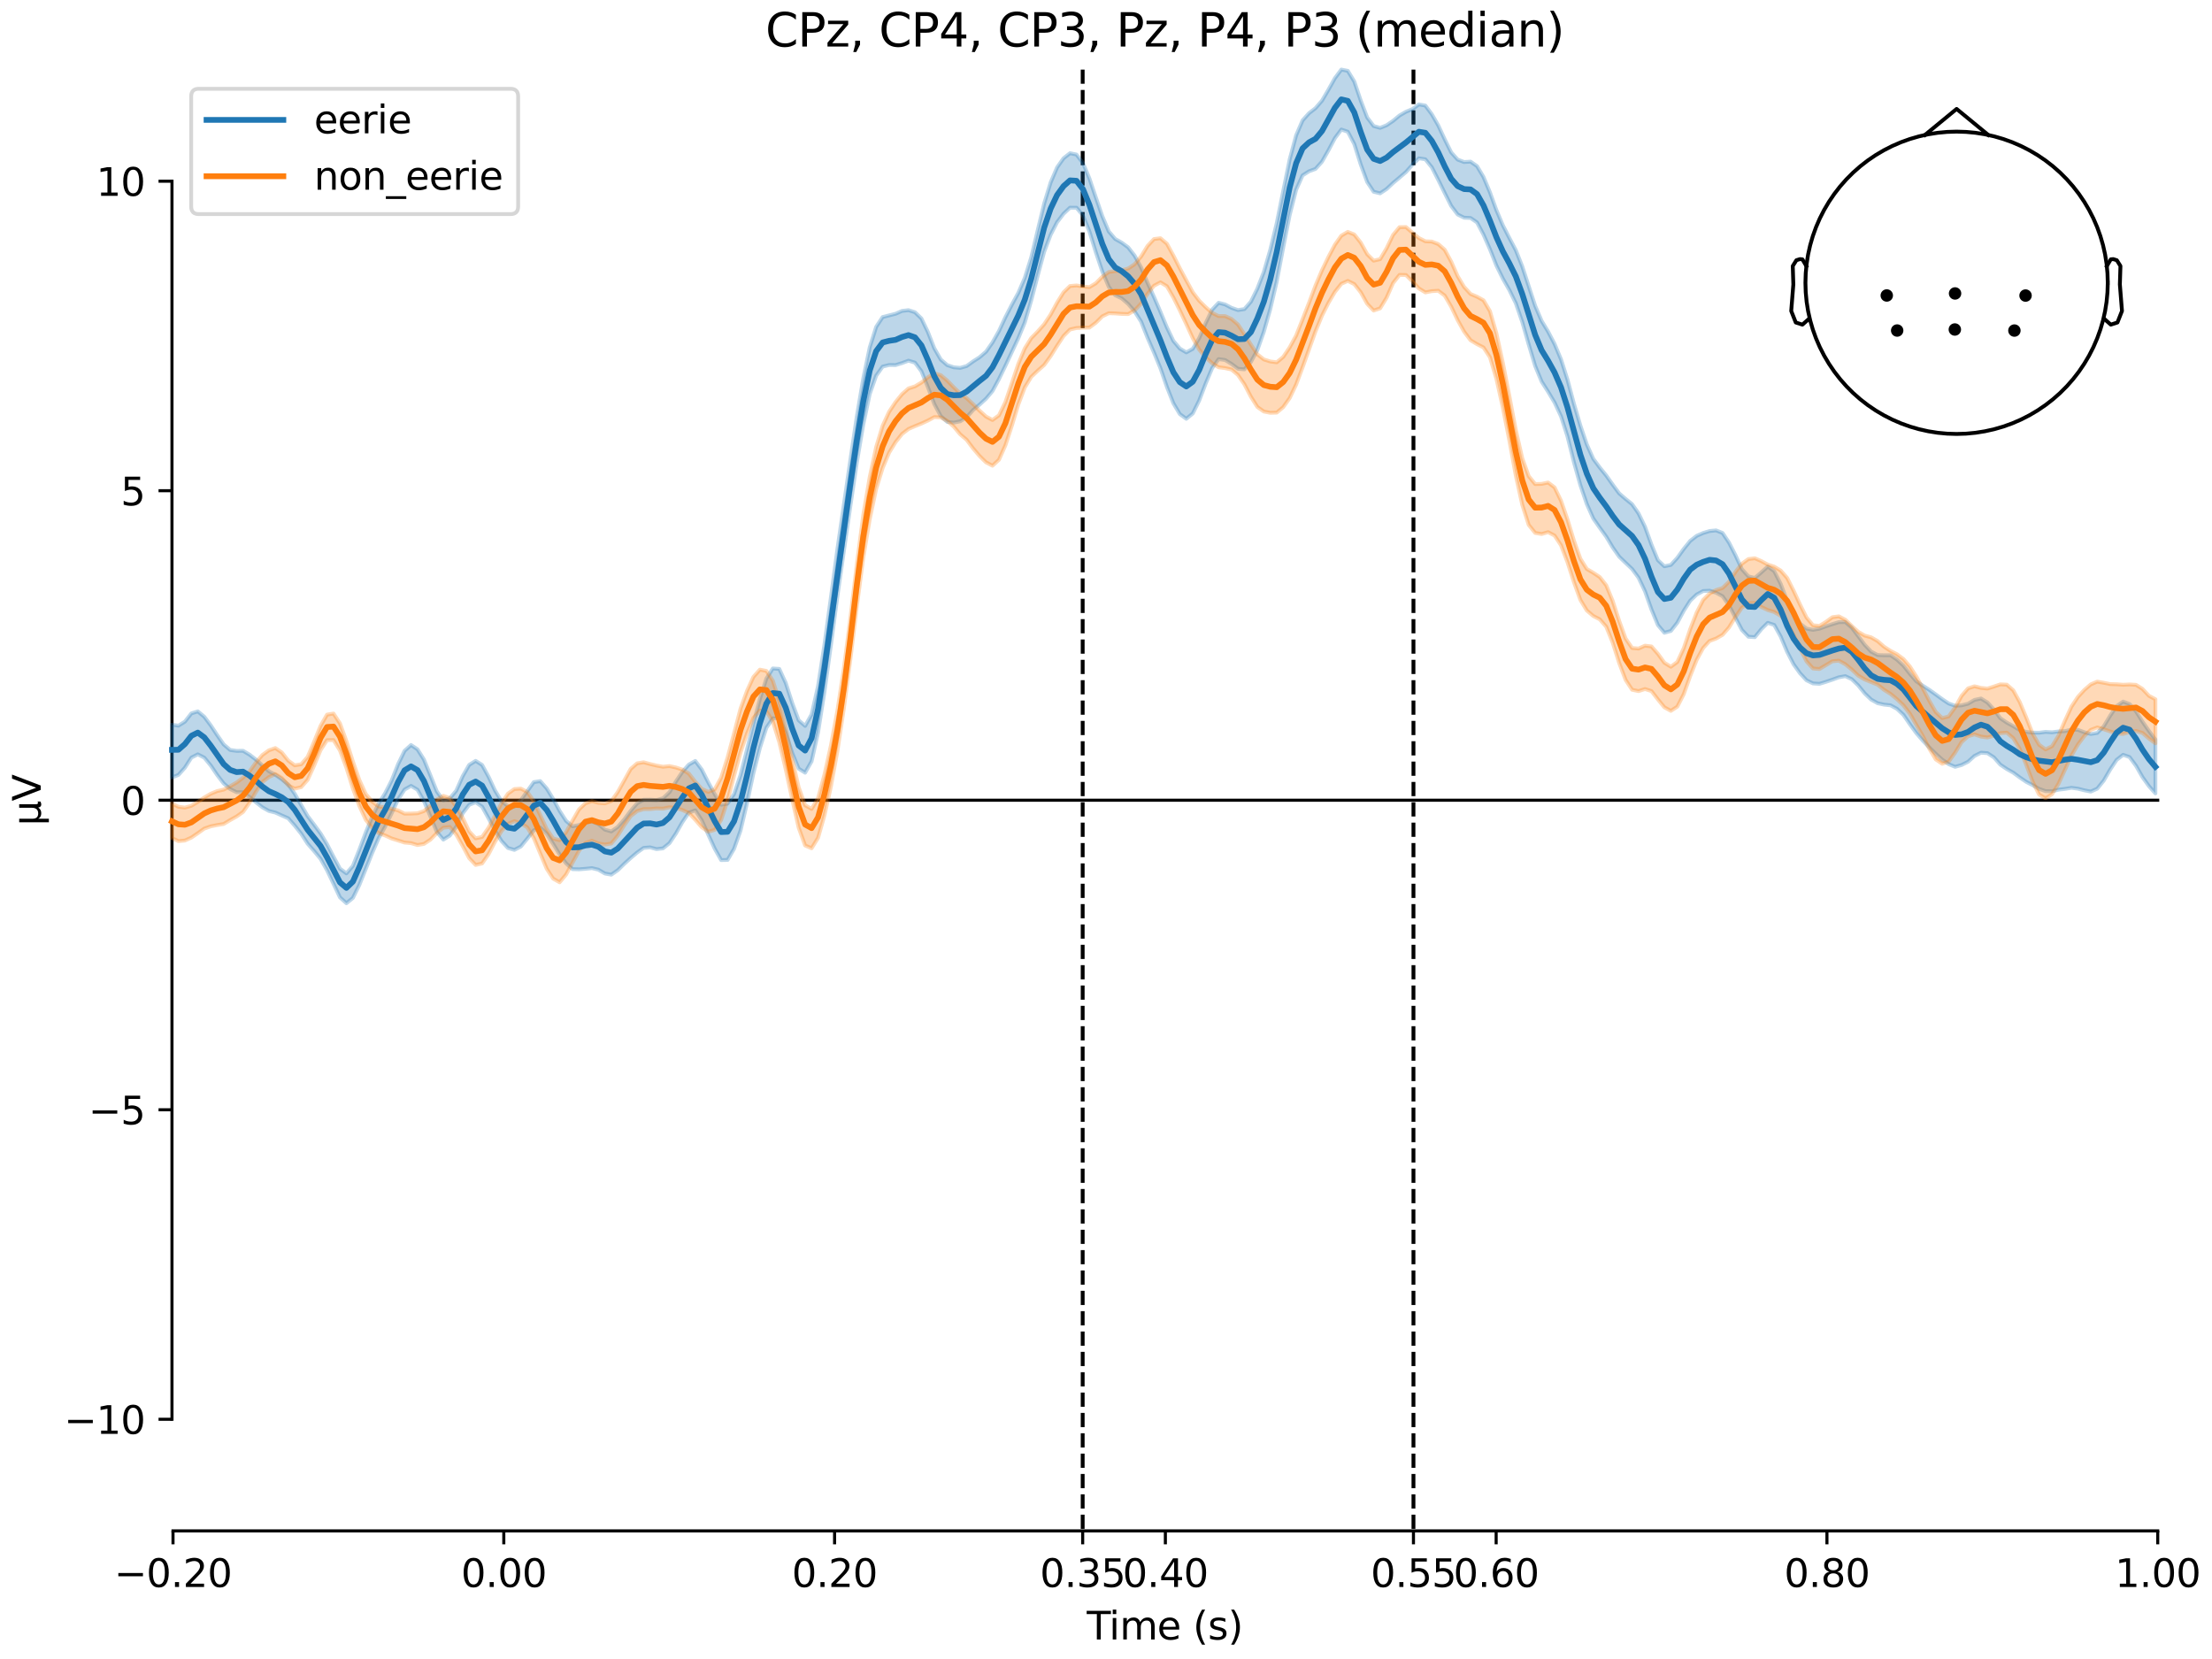 <?xml version="1.0" encoding="utf-8" standalone="no"?>
<!DOCTYPE svg PUBLIC "-//W3C//DTD SVG 1.1//EN"
  "http://www.w3.org/Graphics/SVG/1.1/DTD/svg11.dtd">
<svg xmlns:xlink="http://www.w3.org/1999/xlink" width="576pt" height="432pt" viewBox="0 0 576 432" xmlns="http://www.w3.org/2000/svg" version="1.1">
 <defs>
  <style type="text/css">*{stroke-linejoin: round; stroke-linecap: butt}</style>
 </defs>
 <g id="figure_1">
  <g id="patch_1">
   <path d="M 0 432 
L 576 432 
L 576 0 
L 0 0 
z
" style="fill: #ffffff"/>
  </g>
  <g id="axes_1">
   <g id="patch_2">
    <path d="M 44.783 398.644 
L 561.867 398.644 
L 561.867 18.118 
L 44.783 18.118 
L 44.783 398.644 
z
" style="fill: none; opacity: 0"/>
   </g>
   <g id="patch_3">
    <path d="M 44.783 369.572 
L 44.783 47.19 
" style="fill: none; stroke: #000000; stroke-width: 0.8; stroke-linejoin: miter; stroke-linecap: square"/>
   </g>
   <g id="LineCollection_1">
    <path d="M 281.926 18.118 
L 281.926 398.644 
" clip-path="url(#pc96b10e6a4)" style="fill: none; stroke-dasharray: 3.7,1.6; stroke-dashoffset: 0; stroke: #000000"/>
    <path d="M 368.061 18.118 
L 368.061 398.644 
" clip-path="url(#pc96b10e6a4)" style="fill: none; stroke-dasharray: 3.7,1.6; stroke-dashoffset: 0; stroke: #000000"/>
   </g>
   <g id="matplotlib.axis_1">
    <g id="xtick_1">
     <g id="line2d_1">
      <defs>
       <path id="m450c54b7f8" d="M 0 0 
L 0 3.5 
" style="stroke: #000000; stroke-width: 0.8"/>
      </defs>
      <g>
       <use xlink:href="#m450c54b7f8" x="45.052" y="398.644" style="stroke: #000000; stroke-width: 0.8"/>
      </g>
     </g>
     <g id="text_1">
      <!-- −0.20 -->
      <g transform="translate(29.73 413.242) scale(0.1 -0.1)">
       <defs>
        <path id="DejaVuSans-2212" d="M 678 2272 
L 4684 2272 
L 4684 1741 
L 678 1741 
L 678 2272 
z
" transform="scale(0.016)"/>
        <path id="DejaVuSans-30" d="M 2034 4250 
Q 1547 4250 1301 3770 
Q 1056 3291 1056 2328 
Q 1056 1369 1301 889 
Q 1547 409 2034 409 
Q 2525 409 2770 889 
Q 3016 1369 3016 2328 
Q 3016 3291 2770 3770 
Q 2525 4250 2034 4250 
z
M 2034 4750 
Q 2819 4750 3233 4129 
Q 3647 3509 3647 2328 
Q 3647 1150 3233 529 
Q 2819 -91 2034 -91 
Q 1250 -91 836 529 
Q 422 1150 422 2328 
Q 422 3509 836 4129 
Q 1250 4750 2034 4750 
z
" transform="scale(0.016)"/>
        <path id="DejaVuSans-2e" d="M 684 794 
L 1344 794 
L 1344 0 
L 684 0 
L 684 794 
z
" transform="scale(0.016)"/>
        <path id="DejaVuSans-32" d="M 1228 531 
L 3431 531 
L 3431 0 
L 469 0 
L 469 531 
Q 828 903 1448 1529 
Q 2069 2156 2228 2338 
Q 2531 2678 2651 2914 
Q 2772 3150 2772 3378 
Q 2772 3750 2511 3984 
Q 2250 4219 1831 4219 
Q 1534 4219 1204 4116 
Q 875 4013 500 3803 
L 500 4441 
Q 881 4594 1212 4672 
Q 1544 4750 1819 4750 
Q 2544 4750 2975 4387 
Q 3406 4025 3406 3419 
Q 3406 3131 3298 2873 
Q 3191 2616 2906 2266 
Q 2828 2175 2409 1742 
Q 1991 1309 1228 531 
z
" transform="scale(0.016)"/>
       </defs>
       <use xlink:href="#DejaVuSans-2212"/>
       <use xlink:href="#DejaVuSans-30" transform="translate(83.789 0)"/>
       <use xlink:href="#DejaVuSans-2e" transform="translate(147.412 0)"/>
       <use xlink:href="#DejaVuSans-32" transform="translate(179.199 0)"/>
       <use xlink:href="#DejaVuSans-30" transform="translate(242.822 0)"/>
      </g>
     </g>
    </g>
    <g id="xtick_2">
     <g id="line2d_2">
      <g>
       <use xlink:href="#m450c54b7f8" x="131.188" y="398.644" style="stroke: #000000; stroke-width: 0.8"/>
      </g>
     </g>
     <g id="text_2">
      <!-- 0.00 -->
      <g transform="translate(120.055 413.242) scale(0.1 -0.1)">
       <use xlink:href="#DejaVuSans-30"/>
       <use xlink:href="#DejaVuSans-2e" transform="translate(63.623 0)"/>
       <use xlink:href="#DejaVuSans-30" transform="translate(95.41 0)"/>
       <use xlink:href="#DejaVuSans-30" transform="translate(159.033 0)"/>
      </g>
     </g>
    </g>
    <g id="xtick_3">
     <g id="line2d_3">
      <g>
       <use xlink:href="#m450c54b7f8" x="217.324" y="398.644" style="stroke: #000000; stroke-width: 0.8"/>
      </g>
     </g>
     <g id="text_3">
      <!-- 0.20 -->
      <g transform="translate(206.191 413.242) scale(0.1 -0.1)">
       <use xlink:href="#DejaVuSans-30"/>
       <use xlink:href="#DejaVuSans-2e" transform="translate(63.623 0)"/>
       <use xlink:href="#DejaVuSans-32" transform="translate(95.41 0)"/>
       <use xlink:href="#DejaVuSans-30" transform="translate(159.033 0)"/>
      </g>
     </g>
    </g>
    <g id="xtick_4">
     <g id="line2d_4">
      <g>
       <use xlink:href="#m450c54b7f8" x="281.926" y="398.644" style="stroke: #000000; stroke-width: 0.8"/>
      </g>
     </g>
     <g id="text_4">
      <!-- 0.35 -->
      <g transform="translate(270.793 413.242) scale(0.1 -0.1)">
       <defs>
        <path id="DejaVuSans-33" d="M 2597 2516 
Q 3050 2419 3304 2112 
Q 3559 1806 3559 1356 
Q 3559 666 3084 287 
Q 2609 -91 1734 -91 
Q 1441 -91 1130 -33 
Q 819 25 488 141 
L 488 750 
Q 750 597 1062 519 
Q 1375 441 1716 441 
Q 2309 441 2620 675 
Q 2931 909 2931 1356 
Q 2931 1769 2642 2001 
Q 2353 2234 1838 2234 
L 1294 2234 
L 1294 2753 
L 1863 2753 
Q 2328 2753 2575 2939 
Q 2822 3125 2822 3475 
Q 2822 3834 2567 4026 
Q 2313 4219 1838 4219 
Q 1578 4219 1281 4162 
Q 984 4106 628 3988 
L 628 4550 
Q 988 4650 1302 4700 
Q 1616 4750 1894 4750 
Q 2613 4750 3031 4423 
Q 3450 4097 3450 3541 
Q 3450 3153 3228 2886 
Q 3006 2619 2597 2516 
z
" transform="scale(0.016)"/>
        <path id="DejaVuSans-35" d="M 691 4666 
L 3169 4666 
L 3169 4134 
L 1269 4134 
L 1269 2991 
Q 1406 3038 1543 3061 
Q 1681 3084 1819 3084 
Q 2600 3084 3056 2656 
Q 3513 2228 3513 1497 
Q 3513 744 3044 326 
Q 2575 -91 1722 -91 
Q 1428 -91 1123 -41 
Q 819 9 494 109 
L 494 744 
Q 775 591 1075 516 
Q 1375 441 1709 441 
Q 2250 441 2565 725 
Q 2881 1009 2881 1497 
Q 2881 1984 2565 2268 
Q 2250 2553 1709 2553 
Q 1456 2553 1204 2497 
Q 953 2441 691 2322 
L 691 4666 
z
" transform="scale(0.016)"/>
       </defs>
       <use xlink:href="#DejaVuSans-30"/>
       <use xlink:href="#DejaVuSans-2e" transform="translate(63.623 0)"/>
       <use xlink:href="#DejaVuSans-33" transform="translate(95.41 0)"/>
       <use xlink:href="#DejaVuSans-35" transform="translate(159.033 0)"/>
      </g>
     </g>
    </g>
    <g id="xtick_5">
     <g id="line2d_5">
      <g>
       <use xlink:href="#m450c54b7f8" x="303.46" y="398.644" style="stroke: #000000; stroke-width: 0.8"/>
      </g>
     </g>
     <g id="text_5">
      <!-- 0.40 -->
      <g transform="translate(292.327 413.242) scale(0.1 -0.1)">
       <defs>
        <path id="DejaVuSans-34" d="M 2419 4116 
L 825 1625 
L 2419 1625 
L 2419 4116 
z
M 2253 4666 
L 3047 4666 
L 3047 1625 
L 3713 1625 
L 3713 1100 
L 3047 1100 
L 3047 0 
L 2419 0 
L 2419 1100 
L 313 1100 
L 313 1709 
L 2253 4666 
z
" transform="scale(0.016)"/>
       </defs>
       <use xlink:href="#DejaVuSans-30"/>
       <use xlink:href="#DejaVuSans-2e" transform="translate(63.623 0)"/>
       <use xlink:href="#DejaVuSans-34" transform="translate(95.41 0)"/>
       <use xlink:href="#DejaVuSans-30" transform="translate(159.033 0)"/>
      </g>
     </g>
    </g>
    <g id="xtick_6">
     <g id="line2d_6">
      <g>
       <use xlink:href="#m450c54b7f8" x="368.061" y="398.644" style="stroke: #000000; stroke-width: 0.8"/>
      </g>
     </g>
     <g id="text_6">
      <!-- 0.55 -->
      <g transform="translate(356.929 413.242) scale(0.1 -0.1)">
       <use xlink:href="#DejaVuSans-30"/>
       <use xlink:href="#DejaVuSans-2e" transform="translate(63.623 0)"/>
       <use xlink:href="#DejaVuSans-35" transform="translate(95.41 0)"/>
       <use xlink:href="#DejaVuSans-35" transform="translate(159.033 0)"/>
      </g>
     </g>
    </g>
    <g id="xtick_7">
     <g id="line2d_7">
      <g>
       <use xlink:href="#m450c54b7f8" x="389.595" y="398.644" style="stroke: #000000; stroke-width: 0.8"/>
      </g>
     </g>
     <g id="text_7">
      <!-- 0.60 -->
      <g transform="translate(378.463 413.242) scale(0.1 -0.1)">
       <defs>
        <path id="DejaVuSans-36" d="M 2113 2584 
Q 1688 2584 1439 2293 
Q 1191 2003 1191 1497 
Q 1191 994 1439 701 
Q 1688 409 2113 409 
Q 2538 409 2786 701 
Q 3034 994 3034 1497 
Q 3034 2003 2786 2293 
Q 2538 2584 2113 2584 
z
M 3366 4563 
L 3366 3988 
Q 3128 4100 2886 4159 
Q 2644 4219 2406 4219 
Q 1781 4219 1451 3797 
Q 1122 3375 1075 2522 
Q 1259 2794 1537 2939 
Q 1816 3084 2150 3084 
Q 2853 3084 3261 2657 
Q 3669 2231 3669 1497 
Q 3669 778 3244 343 
Q 2819 -91 2113 -91 
Q 1303 -91 875 529 
Q 447 1150 447 2328 
Q 447 3434 972 4092 
Q 1497 4750 2381 4750 
Q 2619 4750 2861 4703 
Q 3103 4656 3366 4563 
z
" transform="scale(0.016)"/>
       </defs>
       <use xlink:href="#DejaVuSans-30"/>
       <use xlink:href="#DejaVuSans-2e" transform="translate(63.623 0)"/>
       <use xlink:href="#DejaVuSans-36" transform="translate(95.41 0)"/>
       <use xlink:href="#DejaVuSans-30" transform="translate(159.033 0)"/>
      </g>
     </g>
    </g>
    <g id="xtick_8">
     <g id="line2d_8">
      <g>
       <use xlink:href="#m450c54b7f8" x="475.731" y="398.644" style="stroke: #000000; stroke-width: 0.8"/>
      </g>
     </g>
     <g id="text_8">
      <!-- 0.80 -->
      <g transform="translate(464.598 413.242) scale(0.1 -0.1)">
       <defs>
        <path id="DejaVuSans-38" d="M 2034 2216 
Q 1584 2216 1326 1975 
Q 1069 1734 1069 1313 
Q 1069 891 1326 650 
Q 1584 409 2034 409 
Q 2484 409 2743 651 
Q 3003 894 3003 1313 
Q 3003 1734 2745 1975 
Q 2488 2216 2034 2216 
z
M 1403 2484 
Q 997 2584 770 2862 
Q 544 3141 544 3541 
Q 544 4100 942 4425 
Q 1341 4750 2034 4750 
Q 2731 4750 3128 4425 
Q 3525 4100 3525 3541 
Q 3525 3141 3298 2862 
Q 3072 2584 2669 2484 
Q 3125 2378 3379 2068 
Q 3634 1759 3634 1313 
Q 3634 634 3220 271 
Q 2806 -91 2034 -91 
Q 1263 -91 848 271 
Q 434 634 434 1313 
Q 434 1759 690 2068 
Q 947 2378 1403 2484 
z
M 1172 3481 
Q 1172 3119 1398 2916 
Q 1625 2713 2034 2713 
Q 2441 2713 2670 2916 
Q 2900 3119 2900 3481 
Q 2900 3844 2670 4047 
Q 2441 4250 2034 4250 
Q 1625 4250 1398 4047 
Q 1172 3844 1172 3481 
z
" transform="scale(0.016)"/>
       </defs>
       <use xlink:href="#DejaVuSans-30"/>
       <use xlink:href="#DejaVuSans-2e" transform="translate(63.623 0)"/>
       <use xlink:href="#DejaVuSans-38" transform="translate(95.41 0)"/>
       <use xlink:href="#DejaVuSans-30" transform="translate(159.033 0)"/>
      </g>
     </g>
    </g>
    <g id="xtick_9">
     <g id="line2d_9">
      <g>
       <use xlink:href="#m450c54b7f8" x="561.867" y="398.644" style="stroke: #000000; stroke-width: 0.8"/>
      </g>
     </g>
     <g id="text_9">
      <!-- 1.00 -->
      <g transform="translate(550.734 413.242) scale(0.1 -0.1)">
       <defs>
        <path id="DejaVuSans-31" d="M 794 531 
L 1825 531 
L 1825 4091 
L 703 3866 
L 703 4441 
L 1819 4666 
L 2450 4666 
L 2450 531 
L 3481 531 
L 3481 0 
L 794 0 
L 794 531 
z
" transform="scale(0.016)"/>
       </defs>
       <use xlink:href="#DejaVuSans-31"/>
       <use xlink:href="#DejaVuSans-2e" transform="translate(63.623 0)"/>
       <use xlink:href="#DejaVuSans-30" transform="translate(95.41 0)"/>
       <use xlink:href="#DejaVuSans-30" transform="translate(159.033 0)"/>
      </g>
     </g>
    </g>
    <g id="text_10">
     <!-- Time (s) -->
     <g transform="translate(282.996 426.92) scale(0.1 -0.1)">
      <defs>
       <path id="DejaVuSans-54" d="M -19 4666 
L 3928 4666 
L 3928 4134 
L 2272 4134 
L 2272 0 
L 1638 0 
L 1638 4134 
L -19 4134 
L -19 4666 
z
" transform="scale(0.016)"/>
       <path id="DejaVuSans-69" d="M 603 3500 
L 1178 3500 
L 1178 0 
L 603 0 
L 603 3500 
z
M 603 4863 
L 1178 4863 
L 1178 4134 
L 603 4134 
L 603 4863 
z
" transform="scale(0.016)"/>
       <path id="DejaVuSans-6d" d="M 3328 2828 
Q 3544 3216 3844 3400 
Q 4144 3584 4550 3584 
Q 5097 3584 5394 3201 
Q 5691 2819 5691 2113 
L 5691 0 
L 5113 0 
L 5113 2094 
Q 5113 2597 4934 2840 
Q 4756 3084 4391 3084 
Q 3944 3084 3684 2787 
Q 3425 2491 3425 1978 
L 3425 0 
L 2847 0 
L 2847 2094 
Q 2847 2600 2669 2842 
Q 2491 3084 2119 3084 
Q 1678 3084 1418 2786 
Q 1159 2488 1159 1978 
L 1159 0 
L 581 0 
L 581 3500 
L 1159 3500 
L 1159 2956 
Q 1356 3278 1631 3431 
Q 1906 3584 2284 3584 
Q 2666 3584 2933 3390 
Q 3200 3197 3328 2828 
z
" transform="scale(0.016)"/>
       <path id="DejaVuSans-65" d="M 3597 1894 
L 3597 1613 
L 953 1613 
Q 991 1019 1311 708 
Q 1631 397 2203 397 
Q 2534 397 2845 478 
Q 3156 559 3463 722 
L 3463 178 
Q 3153 47 2828 -22 
Q 2503 -91 2169 -91 
Q 1331 -91 842 396 
Q 353 884 353 1716 
Q 353 2575 817 3079 
Q 1281 3584 2069 3584 
Q 2775 3584 3186 3129 
Q 3597 2675 3597 1894 
z
M 3022 2063 
Q 3016 2534 2758 2815 
Q 2500 3097 2075 3097 
Q 1594 3097 1305 2825 
Q 1016 2553 972 2059 
L 3022 2063 
z
" transform="scale(0.016)"/>
       <path id="DejaVuSans-20" transform="scale(0.016)"/>
       <path id="DejaVuSans-28" d="M 1984 4856 
Q 1566 4138 1362 3434 
Q 1159 2731 1159 2009 
Q 1159 1288 1364 580 
Q 1569 -128 1984 -844 
L 1484 -844 
Q 1016 -109 783 600 
Q 550 1309 550 2009 
Q 550 2706 781 3412 
Q 1013 4119 1484 4856 
L 1984 4856 
z
" transform="scale(0.016)"/>
       <path id="DejaVuSans-73" d="M 2834 3397 
L 2834 2853 
Q 2591 2978 2328 3040 
Q 2066 3103 1784 3103 
Q 1356 3103 1142 2972 
Q 928 2841 928 2578 
Q 928 2378 1081 2264 
Q 1234 2150 1697 2047 
L 1894 2003 
Q 2506 1872 2764 1633 
Q 3022 1394 3022 966 
Q 3022 478 2636 193 
Q 2250 -91 1575 -91 
Q 1294 -91 989 -36 
Q 684 19 347 128 
L 347 722 
Q 666 556 975 473 
Q 1284 391 1588 391 
Q 1994 391 2212 530 
Q 2431 669 2431 922 
Q 2431 1156 2273 1281 
Q 2116 1406 1581 1522 
L 1381 1569 
Q 847 1681 609 1914 
Q 372 2147 372 2553 
Q 372 3047 722 3315 
Q 1072 3584 1716 3584 
Q 2034 3584 2315 3537 
Q 2597 3491 2834 3397 
z
" transform="scale(0.016)"/>
       <path id="DejaVuSans-29" d="M 513 4856 
L 1013 4856 
Q 1481 4119 1714 3412 
Q 1947 2706 1947 2009 
Q 1947 1309 1714 600 
Q 1481 -109 1013 -844 
L 513 -844 
Q 928 -128 1133 580 
Q 1338 1288 1338 2009 
Q 1338 2731 1133 3434 
Q 928 4138 513 4856 
z
" transform="scale(0.016)"/>
      </defs>
      <use xlink:href="#DejaVuSans-54"/>
      <use xlink:href="#DejaVuSans-69" transform="translate(57.959 0)"/>
      <use xlink:href="#DejaVuSans-6d" transform="translate(85.742 0)"/>
      <use xlink:href="#DejaVuSans-65" transform="translate(183.154 0)"/>
      <use xlink:href="#DejaVuSans-20" transform="translate(244.678 0)"/>
      <use xlink:href="#DejaVuSans-28" transform="translate(276.465 0)"/>
      <use xlink:href="#DejaVuSans-73" transform="translate(315.479 0)"/>
      <use xlink:href="#DejaVuSans-29" transform="translate(367.578 0)"/>
     </g>
    </g>
   </g>
   <g id="matplotlib.axis_2">
    <g id="ytick_1">
     <g id="line2d_10">
      <defs>
       <path id="mcfdaaff29d" d="M 0 0 
L -3.5 0 
" style="stroke: #000000; stroke-width: 0.8"/>
      </defs>
      <g>
       <use xlink:href="#mcfdaaff29d" x="44.783" y="369.572" style="stroke: #000000; stroke-width: 0.8"/>
      </g>
     </g>
     <g id="text_11">
      <!-- −10 -->
      <g transform="translate(16.678 373.371) scale(0.1 -0.1)">
       <use xlink:href="#DejaVuSans-2212"/>
       <use xlink:href="#DejaVuSans-31" transform="translate(83.789 0)"/>
       <use xlink:href="#DejaVuSans-30" transform="translate(147.412 0)"/>
      </g>
     </g>
    </g>
    <g id="ytick_2">
     <g id="line2d_11">
      <g>
       <use xlink:href="#mcfdaaff29d" x="44.783" y="288.976" style="stroke: #000000; stroke-width: 0.8"/>
      </g>
     </g>
     <g id="text_12">
      <!-- −5 -->
      <g transform="translate(23.041 292.776) scale(0.1 -0.1)">
       <use xlink:href="#DejaVuSans-2212"/>
       <use xlink:href="#DejaVuSans-35" transform="translate(83.789 0)"/>
      </g>
     </g>
    </g>
    <g id="ytick_3">
     <g id="line2d_12">
      <g>
       <use xlink:href="#mcfdaaff29d" x="44.783" y="208.381" style="stroke: #000000; stroke-width: 0.8"/>
      </g>
     </g>
     <g id="text_13">
      <!-- 0 -->
      <g transform="translate(31.421 212.18) scale(0.1 -0.1)">
       <use xlink:href="#DejaVuSans-30"/>
      </g>
     </g>
    </g>
    <g id="ytick_4">
     <g id="line2d_13">
      <g>
       <use xlink:href="#mcfdaaff29d" x="44.783" y="127.786" style="stroke: #000000; stroke-width: 0.8"/>
      </g>
     </g>
     <g id="text_14">
      <!-- 5 -->
      <g transform="translate(31.421 131.585) scale(0.1 -0.1)">
       <use xlink:href="#DejaVuSans-35"/>
      </g>
     </g>
    </g>
    <g id="ytick_5">
     <g id="line2d_14">
      <g>
       <use xlink:href="#mcfdaaff29d" x="44.783" y="47.19" style="stroke: #000000; stroke-width: 0.8"/>
      </g>
     </g>
     <g id="text_15">
      <!-- 10 -->
      <g transform="translate(25.058 50.989) scale(0.1 -0.1)">
       <use xlink:href="#DejaVuSans-31"/>
       <use xlink:href="#DejaVuSans-30" transform="translate(63.623 0)"/>
      </g>
     </g>
    </g>
    <g id="text_16">
     <!-- µV -->
     <g transform="translate(10.599 214.982) rotate(-90) scale(0.1 -0.1)">
      <defs>
       <path id="DejaVuSans-b5" d="M 544 -1331 
L 544 3500 
L 1119 3500 
L 1119 1325 
Q 1119 872 1334 640 
Q 1550 409 1972 409 
Q 2434 409 2667 671 
Q 2900 934 2900 1459 
L 2900 3500 
L 3475 3500 
L 3475 806 
Q 3475 619 3529 530 
Q 3584 441 3700 441 
Q 3728 441 3778 458 
Q 3828 475 3916 513 
L 3916 50 
Q 3788 -22 3673 -56 
Q 3559 -91 3450 -91 
Q 3234 -91 3106 31 
Q 2978 153 2931 403 
Q 2775 156 2548 32 
Q 2322 -91 2016 -91 
Q 1697 -91 1473 31 
Q 1250 153 1119 397 
L 1119 -1331 
L 544 -1331 
z
" transform="scale(0.016)"/>
       <path id="DejaVuSans-56" d="M 1831 0 
L 50 4666 
L 709 4666 
L 2188 738 
L 3669 4666 
L 4325 4666 
L 2547 0 
L 1831 0 
z
" transform="scale(0.016)"/>
      </defs>
      <use xlink:href="#DejaVuSans-b5"/>
      <use xlink:href="#DejaVuSans-56" transform="translate(63.623 0)"/>
     </g>
    </g>
   </g>
   <g id="patch_4">
    <path d="M 45.052 398.644 
L 561.867 398.644 
" style="fill: none; stroke: #000000; stroke-width: 0.8; stroke-linejoin: miter; stroke-linecap: square"/>
   </g>
   <g id="patch_5">
    <path d="M 44.783 208.381 
L 561.867 208.381 
" style="fill: none; stroke: #000000; stroke-width: 0.8; stroke-linejoin: miter; stroke-linecap: square"/>
   </g>
   <g id="text_17">
    <!-- CPz, CP4, CP3, Pz, P4, P3 (median) -->
    <g transform="translate(199.332 12.118) scale(0.12 -0.12)">
     <defs>
      <path id="DejaVuSans-43" d="M 4122 4306 
L 4122 3641 
Q 3803 3938 3442 4084 
Q 3081 4231 2675 4231 
Q 1875 4231 1450 3742 
Q 1025 3253 1025 2328 
Q 1025 1406 1450 917 
Q 1875 428 2675 428 
Q 3081 428 3442 575 
Q 3803 722 4122 1019 
L 4122 359 
Q 3791 134 3420 21 
Q 3050 -91 2638 -91 
Q 1578 -91 968 557 
Q 359 1206 359 2328 
Q 359 3453 968 4101 
Q 1578 4750 2638 4750 
Q 3056 4750 3426 4639 
Q 3797 4528 4122 4306 
z
" transform="scale(0.016)"/>
      <path id="DejaVuSans-50" d="M 1259 4147 
L 1259 2394 
L 2053 2394 
Q 2494 2394 2734 2622 
Q 2975 2850 2975 3272 
Q 2975 3691 2734 3919 
Q 2494 4147 2053 4147 
L 1259 4147 
z
M 628 4666 
L 2053 4666 
Q 2838 4666 3239 4311 
Q 3641 3956 3641 3272 
Q 3641 2581 3239 2228 
Q 2838 1875 2053 1875 
L 1259 1875 
L 1259 0 
L 628 0 
L 628 4666 
z
" transform="scale(0.016)"/>
      <path id="DejaVuSans-7a" d="M 353 3500 
L 3084 3500 
L 3084 2975 
L 922 459 
L 3084 459 
L 3084 0 
L 275 0 
L 275 525 
L 2438 3041 
L 353 3041 
L 353 3500 
z
" transform="scale(0.016)"/>
      <path id="DejaVuSans-2c" d="M 750 794 
L 1409 794 
L 1409 256 
L 897 -744 
L 494 -744 
L 750 256 
L 750 794 
z
" transform="scale(0.016)"/>
      <path id="DejaVuSans-64" d="M 2906 2969 
L 2906 4863 
L 3481 4863 
L 3481 0 
L 2906 0 
L 2906 525 
Q 2725 213 2448 61 
Q 2172 -91 1784 -91 
Q 1150 -91 751 415 
Q 353 922 353 1747 
Q 353 2572 751 3078 
Q 1150 3584 1784 3584 
Q 2172 3584 2448 3432 
Q 2725 3281 2906 2969 
z
M 947 1747 
Q 947 1113 1208 752 
Q 1469 391 1925 391 
Q 2381 391 2643 752 
Q 2906 1113 2906 1747 
Q 2906 2381 2643 2742 
Q 2381 3103 1925 3103 
Q 1469 3103 1208 2742 
Q 947 2381 947 1747 
z
" transform="scale(0.016)"/>
      <path id="DejaVuSans-61" d="M 2194 1759 
Q 1497 1759 1228 1600 
Q 959 1441 959 1056 
Q 959 750 1161 570 
Q 1363 391 1709 391 
Q 2188 391 2477 730 
Q 2766 1069 2766 1631 
L 2766 1759 
L 2194 1759 
z
M 3341 1997 
L 3341 0 
L 2766 0 
L 2766 531 
Q 2569 213 2275 61 
Q 1981 -91 1556 -91 
Q 1019 -91 701 211 
Q 384 513 384 1019 
Q 384 1609 779 1909 
Q 1175 2209 1959 2209 
L 2766 2209 
L 2766 2266 
Q 2766 2663 2505 2880 
Q 2244 3097 1772 3097 
Q 1472 3097 1187 3025 
Q 903 2953 641 2809 
L 641 3341 
Q 956 3463 1253 3523 
Q 1550 3584 1831 3584 
Q 2591 3584 2966 3190 
Q 3341 2797 3341 1997 
z
" transform="scale(0.016)"/>
      <path id="DejaVuSans-6e" d="M 3513 2113 
L 3513 0 
L 2938 0 
L 2938 2094 
Q 2938 2591 2744 2837 
Q 2550 3084 2163 3084 
Q 1697 3084 1428 2787 
Q 1159 2491 1159 1978 
L 1159 0 
L 581 0 
L 581 3500 
L 1159 3500 
L 1159 2956 
Q 1366 3272 1645 3428 
Q 1925 3584 2291 3584 
Q 2894 3584 3203 3211 
Q 3513 2838 3513 2113 
z
" transform="scale(0.016)"/>
     </defs>
     <use xlink:href="#DejaVuSans-43"/>
     <use xlink:href="#DejaVuSans-50" transform="translate(69.824 0)"/>
     <use xlink:href="#DejaVuSans-7a" transform="translate(130.127 0)"/>
     <use xlink:href="#DejaVuSans-2c" transform="translate(182.617 0)"/>
     <use xlink:href="#DejaVuSans-20" transform="translate(214.404 0)"/>
     <use xlink:href="#DejaVuSans-43" transform="translate(246.191 0)"/>
     <use xlink:href="#DejaVuSans-50" transform="translate(316.016 0)"/>
     <use xlink:href="#DejaVuSans-34" transform="translate(376.318 0)"/>
     <use xlink:href="#DejaVuSans-2c" transform="translate(439.941 0)"/>
     <use xlink:href="#DejaVuSans-20" transform="translate(471.729 0)"/>
     <use xlink:href="#DejaVuSans-43" transform="translate(503.516 0)"/>
     <use xlink:href="#DejaVuSans-50" transform="translate(573.34 0)"/>
     <use xlink:href="#DejaVuSans-33" transform="translate(633.643 0)"/>
     <use xlink:href="#DejaVuSans-2c" transform="translate(697.266 0)"/>
     <use xlink:href="#DejaVuSans-20" transform="translate(729.053 0)"/>
     <use xlink:href="#DejaVuSans-50" transform="translate(760.84 0)"/>
     <use xlink:href="#DejaVuSans-7a" transform="translate(821.143 0)"/>
     <use xlink:href="#DejaVuSans-2c" transform="translate(873.633 0)"/>
     <use xlink:href="#DejaVuSans-20" transform="translate(905.42 0)"/>
     <use xlink:href="#DejaVuSans-50" transform="translate(937.207 0)"/>
     <use xlink:href="#DejaVuSans-34" transform="translate(997.51 0)"/>
     <use xlink:href="#DejaVuSans-2c" transform="translate(1061.133 0)"/>
     <use xlink:href="#DejaVuSans-20" transform="translate(1092.92 0)"/>
     <use xlink:href="#DejaVuSans-50" transform="translate(1124.707 0)"/>
     <use xlink:href="#DejaVuSans-33" transform="translate(1185.01 0)"/>
     <use xlink:href="#DejaVuSans-20" transform="translate(1248.633 0)"/>
     <use xlink:href="#DejaVuSans-28" transform="translate(1280.42 0)"/>
     <use xlink:href="#DejaVuSans-6d" transform="translate(1319.434 0)"/>
     <use xlink:href="#DejaVuSans-65" transform="translate(1416.846 0)"/>
     <use xlink:href="#DejaVuSans-64" transform="translate(1478.369 0)"/>
     <use xlink:href="#DejaVuSans-69" transform="translate(1541.846 0)"/>
     <use xlink:href="#DejaVuSans-61" transform="translate(1569.629 0)"/>
     <use xlink:href="#DejaVuSans-6e" transform="translate(1630.908 0)"/>
     <use xlink:href="#DejaVuSans-29" transform="translate(1694.287 0)"/>
    </g>
   </g>
   <g id="legend_1">
    <g id="patch_6">
     <path d="M 51.783 55.753 
L 132.925 55.753 
Q 134.925 55.753 134.925 53.753 
L 134.925 25.118 
Q 134.925 23.118 132.925 23.118 
L 51.783 23.118 
Q 49.783 23.118 49.783 25.118 
L 49.783 53.753 
Q 49.783 55.753 51.783 55.753 
z
" style="fill: #ffffff; opacity: 0.8; stroke: #cccccc; stroke-linejoin: miter"/>
    </g>
    <g id="line2d_15">
     <path d="M 53.783 31.217 
L 63.783 31.217 
L 73.783 31.217 
" style="fill: none; stroke: #1f77b4; stroke-width: 1.5; stroke-linecap: square"/>
    </g>
    <g id="text_18">
     <!-- eerie -->
     <g transform="translate(81.783 34.717) scale(0.1 -0.1)">
      <defs>
       <path id="DejaVuSans-72" d="M 2631 2963 
Q 2534 3019 2420 3045 
Q 2306 3072 2169 3072 
Q 1681 3072 1420 2755 
Q 1159 2438 1159 1844 
L 1159 0 
L 581 0 
L 581 3500 
L 1159 3500 
L 1159 2956 
Q 1341 3275 1631 3429 
Q 1922 3584 2338 3584 
Q 2397 3584 2469 3576 
Q 2541 3569 2628 3553 
L 2631 2963 
z
" transform="scale(0.016)"/>
      </defs>
      <use xlink:href="#DejaVuSans-65"/>
      <use xlink:href="#DejaVuSans-65" transform="translate(61.523 0)"/>
      <use xlink:href="#DejaVuSans-72" transform="translate(123.047 0)"/>
      <use xlink:href="#DejaVuSans-69" transform="translate(164.16 0)"/>
      <use xlink:href="#DejaVuSans-65" transform="translate(191.943 0)"/>
     </g>
    </g>
    <g id="line2d_16">
     <path d="M 53.783 45.895 
L 63.783 45.895 
L 73.783 45.895 
" style="fill: none; stroke: #ff7f0e; stroke-width: 1.5; stroke-linecap: square"/>
    </g>
    <g id="text_19">
     <!-- non_eerie -->
     <g transform="translate(81.783 49.395) scale(0.1 -0.1)">
      <defs>
       <path id="DejaVuSans-6f" d="M 1959 3097 
Q 1497 3097 1228 2736 
Q 959 2375 959 1747 
Q 959 1119 1226 758 
Q 1494 397 1959 397 
Q 2419 397 2687 759 
Q 2956 1122 2956 1747 
Q 2956 2369 2687 2733 
Q 2419 3097 1959 3097 
z
M 1959 3584 
Q 2709 3584 3137 3096 
Q 3566 2609 3566 1747 
Q 3566 888 3137 398 
Q 2709 -91 1959 -91 
Q 1206 -91 779 398 
Q 353 888 353 1747 
Q 353 2609 779 3096 
Q 1206 3584 1959 3584 
z
" transform="scale(0.016)"/>
       <path id="DejaVuSans-5f" d="M 3263 -1063 
L 3263 -1509 
L -63 -1509 
L -63 -1063 
L 3263 -1063 
z
" transform="scale(0.016)"/>
      </defs>
      <use xlink:href="#DejaVuSans-6e"/>
      <use xlink:href="#DejaVuSans-6f" transform="translate(63.379 0)"/>
      <use xlink:href="#DejaVuSans-6e" transform="translate(124.561 0)"/>
      <use xlink:href="#DejaVuSans-5f" transform="translate(187.939 0)"/>
      <use xlink:href="#DejaVuSans-65" transform="translate(237.939 0)"/>
      <use xlink:href="#DejaVuSans-65" transform="translate(299.463 0)"/>
      <use xlink:href="#DejaVuSans-72" transform="translate(360.986 0)"/>
      <use xlink:href="#DejaVuSans-69" transform="translate(402.1 0)"/>
      <use xlink:href="#DejaVuSans-65" transform="translate(429.883 0)"/>
     </g>
    </g>
   </g>
   <g id="FillBetweenPolyCollection_1">
    <defs>
     <path id="m96e040e81d" d="M 44.783 -243.286 
L 44.783 -229.545 
L 46.465 -230.215 
L 48.148 -232.094 
L 49.83 -234.713 
L 51.512 -235.572 
L 53.195 -234.706 
L 54.877 -232.666 
L 56.559 -230.184 
L 58.242 -228 
L 59.924 -226.541 
L 61.606 -225.702 
L 63.289 -225.706 
L 64.971 -224.45 
L 66.653 -223.094 
L 68.336 -221.766 
L 70.018 -220.828 
L 71.7 -220.41 
L 73.383 -219.655 
L 75.065 -218.914 
L 76.748 -217.005 
L 78.43 -214.896 
L 80.112 -212.3 
L 81.795 -210.382 
L 83.477 -208.355 
L 85.159 -205.389 
L 86.842 -201.876 
L 88.524 -198.321 
L 90.206 -196.803 
L 91.889 -198.173 
L 93.571 -201.565 
L 95.253 -205.744 
L 96.936 -209.941 
L 98.618 -213.775 
L 100.3 -216.73 
L 101.983 -220.218 
L 103.665 -223.821 
L 105.347 -226.397 
L 107.03 -227.35 
L 108.712 -226.366 
L 110.394 -223.376 
L 112.077 -219.392 
L 113.759 -215.358 
L 115.441 -213.367 
L 117.124 -214.412 
L 118.806 -216.709 
L 120.488 -220.219 
L 122.171 -222.422 
L 123.853 -223.111 
L 125.535 -221.941 
L 127.218 -218.912 
L 128.9 -215.744 
L 130.582 -213.018 
L 132.265 -211.189 
L 133.947 -210.69 
L 135.629 -211.569 
L 137.312 -213.628 
L 138.994 -215.774 
L 140.676 -216.509 
L 142.359 -214.862 
L 144.041 -212.252 
L 145.723 -209.495 
L 147.406 -207.181 
L 149.088 -205.677 
L 150.77 -205.631 
L 152.453 -205.763 
L 154.135 -205.942 
L 155.817 -205.538 
L 157.5 -204.542 
L 159.182 -204.236 
L 160.864 -205.4 
L 162.547 -207.045 
L 164.229 -208.585 
L 165.912 -210.01 
L 167.594 -211.206 
L 169.276 -211.349 
L 170.959 -210.893 
L 172.641 -211.086 
L 174.323 -212.442 
L 176.006 -214.956 
L 177.688 -217.911 
L 179.37 -220.38 
L 181.053 -220.98 
L 182.735 -218.396 
L 184.417 -214.69 
L 186.1 -211.027 
L 187.782 -208.043 
L 189.464 -208.079 
L 191.147 -210.968 
L 192.829 -215.716 
L 194.511 -222.821 
L 196.194 -230.651 
L 197.876 -237.221 
L 199.558 -242.463 
L 201.241 -244.952 
L 202.923 -244.939 
L 204.605 -241.179 
L 206.288 -235.938 
L 207.97 -231.842 
L 209.652 -230.795 
L 211.335 -233.738 
L 213.017 -241.254 
L 214.699 -251.922 
L 216.382 -264.077 
L 218.064 -276.736 
L 219.746 -288.522 
L 221.429 -300.173 
L 223.111 -311.514 
L 224.793 -321.427 
L 226.476 -329.388 
L 228.158 -334.174 
L 229.84 -336.534 
L 231.523 -336.951 
L 233.205 -336.931 
L 234.887 -337.459 
L 236.57 -338.081 
L 238.252 -337.574 
L 239.934 -335.322 
L 241.617 -331.201 
L 243.299 -326.757 
L 244.981 -323.648 
L 246.664 -322.13 
L 248.346 -321.959 
L 250.028 -322.283 
L 251.711 -323.322 
L 253.393 -325.228 
L 255.076 -326.637 
L 256.758 -328.169 
L 258.44 -330.159 
L 260.123 -333.281 
L 261.805 -336.749 
L 263.487 -340.346 
L 265.17 -343.94 
L 266.852 -348.023 
L 268.534 -353.759 
L 270.217 -360.231 
L 271.899 -366.424 
L 273.581 -370.862 
L 275.264 -374.135 
L 276.946 -376.34 
L 278.628 -377.917 
L 280.311 -377.912 
L 281.993 -375.909 
L 283.675 -371.741 
L 285.358 -366.308 
L 287.04 -361.296 
L 288.722 -357.305 
L 290.405 -355.113 
L 292.087 -354.302 
L 293.769 -352.853 
L 295.452 -350.906 
L 297.134 -348.27 
L 298.816 -344.049 
L 300.499 -340.191 
L 302.181 -336.104 
L 303.863 -331.232 
L 305.546 -326.981 
L 307.228 -324.17 
L 308.91 -322.948 
L 310.593 -324.332 
L 312.275 -327.726 
L 313.957 -332.129 
L 315.64 -336.129 
L 317.322 -338.492 
L 319.004 -338.258 
L 320.687 -337.234 
L 322.369 -335.97 
L 324.051 -335.815 
L 325.734 -337.736 
L 327.416 -340.858 
L 329.098 -345.597 
L 330.781 -351.541 
L 332.463 -358.691 
L 334.145 -367.515 
L 335.828 -375.997 
L 337.51 -382.568 
L 339.192 -386.333 
L 340.875 -387.397 
L 342.557 -388.017 
L 344.239 -389.886 
L 345.922 -392.846 
L 347.604 -396.016 
L 349.287 -398.269 
L 350.969 -397.694 
L 352.651 -394.495 
L 354.334 -389.169 
L 356.016 -384.601 
L 357.698 -382.064 
L 359.381 -381.658 
L 361.063 -382.772 
L 362.745 -384.348 
L 364.428 -385.756 
L 366.11 -387.202 
L 367.792 -389.083 
L 369.475 -390.779 
L 371.157 -390.523 
L 372.839 -388.435 
L 374.522 -385.149 
L 376.204 -381.724 
L 377.886 -378.382 
L 379.569 -376.148 
L 381.251 -375.31 
L 382.933 -375.236 
L 384.616 -374.076 
L 386.298 -370.904 
L 387.98 -367.091 
L 389.663 -362.844 
L 391.345 -359.433 
L 393.027 -356.48 
L 394.71 -353.038 
L 396.392 -348.159 
L 398.074 -342.288 
L 399.757 -336.696 
L 401.439 -332.632 
L 403.121 -330.002 
L 404.804 -327.188 
L 406.486 -323.591 
L 408.168 -318.337 
L 409.851 -311.62 
L 411.533 -305.639 
L 413.215 -300.714 
L 414.898 -296.963 
L 416.58 -294.568 
L 418.262 -292.25 
L 419.945 -289.444 
L 421.627 -287.047 
L 423.309 -285.422 
L 424.992 -283.834 
L 426.674 -281.568 
L 428.356 -278.018 
L 430.039 -273.293 
L 431.721 -269.227 
L 433.403 -267.232 
L 435.086 -267.7 
L 436.768 -269.844 
L 438.451 -272.964 
L 440.133 -275.593 
L 441.815 -277.189 
L 443.498 -278.098 
L 445.18 -278.18 
L 446.862 -277.647 
L 448.545 -276.748 
L 450.227 -274.372 
L 451.909 -271.151 
L 453.592 -267.953 
L 455.274 -266.195 
L 456.956 -266.083 
L 458.639 -268.149 
L 460.321 -269.81 
L 462.003 -269.267 
L 463.686 -266.242 
L 465.368 -262.256 
L 467.05 -259.01 
L 468.733 -256.673 
L 470.415 -254.856 
L 472.097 -254.038 
L 473.78 -253.934 
L 475.462 -254.45 
L 477.144 -255.016 
L 478.827 -255.631 
L 480.509 -255.934 
L 482.191 -255.146 
L 483.874 -253.519 
L 485.556 -251.453 
L 487.238 -249.836 
L 488.921 -248.891 
L 490.603 -248.52 
L 492.285 -248.34 
L 493.968 -247.422 
L 495.65 -245.853 
L 497.332 -243.409 
L 499.015 -241.095 
L 500.697 -239.145 
L 502.379 -237.389 
L 504.062 -235.724 
L 505.744 -234.198 
L 507.426 -233.018 
L 509.109 -232.323 
L 510.791 -232.797 
L 512.473 -233.642 
L 514.156 -235.155 
L 515.838 -235.995 
L 517.52 -235.883 
L 519.203 -234.786 
L 520.885 -232.88 
L 522.567 -231.747 
L 524.25 -230.799 
L 525.932 -229.558 
L 527.615 -228.413 
L 529.297 -227.552 
L 530.979 -226.587 
L 532.662 -225.991 
L 534.344 -225.964 
L 536.026 -226.364 
L 537.709 -226.571 
L 539.391 -226.852 
L 541.073 -226.632 
L 542.756 -226.203 
L 544.438 -225.874 
L 546.12 -226.634 
L 547.803 -228.723 
L 549.485 -231.607 
L 551.167 -234.135 
L 552.85 -235.443 
L 554.532 -234.861 
L 556.214 -232.582 
L 557.897 -229.644 
L 559.579 -227.287 
L 561.261 -225.407 
L 561.261 -239.413 
L 561.261 -239.413 
L 559.579 -241.665 
L 557.897 -244.091 
L 556.214 -246.764 
L 554.532 -248.678 
L 552.85 -249.31 
L 551.167 -248.134 
L 549.485 -245.643 
L 547.803 -242.86 
L 546.12 -241.142 
L 544.438 -240.874 
L 542.756 -241.324 
L 541.073 -241.964 
L 539.391 -242.008 
L 537.709 -241.618 
L 536.026 -241.53 
L 534.344 -241.314 
L 532.662 -241.421 
L 530.979 -241.201 
L 529.297 -241.222 
L 527.615 -241.429 
L 525.932 -241.894 
L 524.25 -242.906 
L 522.567 -243.836 
L 520.885 -244.974 
L 519.203 -247.256 
L 517.52 -249.083 
L 515.838 -250.112 
L 514.156 -249.743 
L 512.473 -248.757 
L 510.791 -248.331 
L 509.109 -248.232 
L 507.426 -248.816 
L 505.744 -249.949 
L 504.062 -251.175 
L 502.379 -252.376 
L 500.697 -253.452 
L 499.015 -254.581 
L 497.332 -256.537 
L 495.65 -258.673 
L 493.968 -260.238 
L 492.285 -261.369 
L 490.603 -261.368 
L 488.921 -261.437 
L 487.238 -262.33 
L 485.556 -264.114 
L 483.874 -266.357 
L 482.191 -268.589 
L 480.509 -270.024 
L 478.827 -269.988 
L 477.144 -269.48 
L 475.462 -268.917 
L 473.78 -268.291 
L 472.097 -267.994 
L 470.415 -268.317 
L 468.733 -269.617 
L 467.05 -271.999 
L 465.368 -275.571 
L 463.686 -279.971 
L 462.003 -283.263 
L 460.321 -284.473 
L 458.639 -282.958 
L 456.956 -281.499 
L 455.274 -281.919 
L 453.592 -283.785 
L 451.909 -287.433 
L 450.227 -290.707 
L 448.545 -293.222 
L 446.862 -293.885 
L 445.18 -293.722 
L 443.498 -293.207 
L 441.815 -292.469 
L 440.133 -291.157 
L 438.451 -289.076 
L 436.768 -286.74 
L 435.086 -284.896 
L 433.403 -284.537 
L 431.721 -286.133 
L 430.039 -290.181 
L 428.356 -294.827 
L 426.674 -298.304 
L 424.992 -300.716 
L 423.309 -302.069 
L 421.627 -303.525 
L 419.945 -305.799 
L 418.262 -308.174 
L 416.58 -310.25 
L 414.898 -312.506 
L 413.215 -316.232 
L 411.533 -321.176 
L 409.851 -326.856 
L 408.168 -333.149 
L 406.486 -338.434 
L 404.804 -342.438 
L 403.121 -345.654 
L 401.439 -348.43 
L 399.757 -352.359 
L 398.074 -357.483 
L 396.392 -362.633 
L 394.71 -366.86 
L 393.027 -370.047 
L 391.345 -373.318 
L 389.663 -377.28 
L 387.98 -381.919 
L 386.298 -385.917 
L 384.616 -388.74 
L 382.933 -389.912 
L 381.251 -389.808 
L 379.569 -390.445 
L 377.886 -392.328 
L 376.204 -395.72 
L 374.522 -399.34 
L 372.839 -402.254 
L 371.157 -404.515 
L 369.475 -404.81 
L 367.792 -403.588 
L 366.11 -402.904 
L 364.428 -401.923 
L 362.745 -400.527 
L 361.063 -399.382 
L 359.381 -398.708 
L 357.698 -399.181 
L 356.016 -401.41 
L 354.334 -405.825 
L 352.651 -410.788 
L 350.969 -413.55 
L 349.287 -413.882 
L 347.604 -411.645 
L 345.922 -408.644 
L 344.239 -405.781 
L 342.557 -403.835 
L 340.875 -402.533 
L 339.192 -400.656 
L 337.51 -396.758 
L 335.828 -390.482 
L 334.145 -382.249 
L 332.463 -373.918 
L 330.781 -366.985 
L 329.098 -361.175 
L 327.416 -356.864 
L 325.734 -353.446 
L 324.051 -351.518 
L 322.369 -351.258 
L 320.687 -351.838 
L 319.004 -352.726 
L 317.322 -353.159 
L 315.64 -351.366 
L 313.957 -347.867 
L 312.275 -343.978 
L 310.593 -341.161 
L 308.91 -340.244 
L 307.228 -341.235 
L 305.546 -343.233 
L 303.863 -346.748 
L 302.181 -350.783 
L 300.499 -354.684 
L 298.816 -358.345 
L 297.134 -362.366 
L 295.452 -365.43 
L 293.769 -367.59 
L 292.087 -368.826 
L 290.405 -369.768 
L 288.722 -371.729 
L 287.04 -375.707 
L 285.358 -380.581 
L 283.675 -385.545 
L 281.993 -389.558 
L 280.311 -391.759 
L 278.628 -392.106 
L 276.946 -390.788 
L 275.264 -388.408 
L 273.581 -384.483 
L 271.899 -378.99 
L 270.217 -372.048 
L 268.534 -364.997 
L 266.852 -359.627 
L 265.17 -355.743 
L 263.487 -352.666 
L 261.805 -349.399 
L 260.123 -345.794 
L 258.44 -342.821 
L 256.758 -340.423 
L 255.076 -338.974 
L 253.393 -337.896 
L 251.711 -336.682 
L 250.028 -336.207 
L 248.346 -336.357 
L 246.664 -336.924 
L 244.981 -338.374 
L 243.299 -341.291 
L 241.617 -345.559 
L 239.934 -349.068 
L 238.252 -350.698 
L 236.57 -351.232 
L 234.887 -351.035 
L 233.205 -350.297 
L 231.523 -349.869 
L 229.84 -349.442 
L 228.158 -346.89 
L 226.476 -341.547 
L 224.793 -333.456 
L 223.111 -323.55 
L 221.429 -312.218 
L 219.746 -300.639 
L 218.064 -289.062 
L 216.382 -276.575 
L 214.699 -264.248 
L 213.017 -253.34 
L 211.335 -245.955 
L 209.652 -242.971 
L 207.97 -244.443 
L 206.288 -248.953 
L 204.605 -254.164 
L 202.923 -257.819 
L 201.241 -257.932 
L 199.558 -255.296 
L 197.876 -249.977 
L 196.194 -243.56 
L 194.511 -236.783 
L 192.829 -230.172 
L 191.147 -225.241 
L 189.464 -222.744 
L 187.782 -222.455 
L 186.1 -225.218 
L 184.417 -228.302 
L 182.735 -231.62 
L 181.053 -233.855 
L 179.37 -232.9 
L 177.688 -231.012 
L 176.006 -228.512 
L 174.323 -225.701 
L 172.641 -224.138 
L 170.959 -223.653 
L 169.276 -223.767 
L 167.594 -223.742 
L 165.912 -222.823 
L 164.229 -220.866 
L 162.547 -218.604 
L 160.864 -216.674 
L 159.182 -215.497 
L 157.5 -215.968 
L 155.817 -217.413 
L 154.135 -218.089 
L 152.453 -217.765 
L 150.77 -217.166 
L 149.088 -216.832 
L 147.406 -218.245 
L 145.723 -220.849 
L 144.041 -223.971 
L 142.359 -226.701 
L 140.676 -228.601 
L 138.994 -228.336 
L 137.312 -226.001 
L 135.629 -223.64 
L 133.947 -221.968 
L 132.265 -222.101 
L 130.582 -223.372 
L 128.9 -226.169 
L 127.218 -229.75 
L 125.535 -232.815 
L 123.853 -233.872 
L 122.171 -232.824 
L 120.488 -229.892 
L 118.806 -226.103 
L 117.124 -224.112 
L 115.441 -223.591 
L 113.759 -225.899 
L 112.077 -230.097 
L 110.394 -234.22 
L 108.712 -236.889 
L 107.03 -238.001 
L 105.347 -236.483 
L 103.665 -233.013 
L 101.983 -228.764 
L 100.3 -225.474 
L 98.618 -222.777 
L 96.936 -219.374 
L 95.253 -215.243 
L 93.571 -210.749 
L 91.889 -206.514 
L 90.206 -204.575 
L 88.524 -205.806 
L 86.842 -208.922 
L 85.159 -212.162 
L 83.477 -214.965 
L 81.795 -217.264 
L 80.112 -219.489 
L 78.43 -222.36 
L 76.748 -225.308 
L 75.065 -227.721 
L 73.383 -229.072 
L 71.7 -230.253 
L 70.018 -231.17 
L 68.336 -232.668 
L 66.653 -234.195 
L 64.971 -235.498 
L 63.289 -236.498 
L 61.606 -236.474 
L 59.924 -236.716 
L 58.242 -238.162 
L 56.559 -240.576 
L 54.877 -243.121 
L 53.195 -245.368 
L 51.512 -246.756 
L 49.83 -246.234 
L 48.148 -244.087 
L 46.465 -243.037 
L 44.783 -243.286 
z
" style="stroke: #1f77b4; stroke-opacity: 0.3"/>
    </defs>
    <g>
     <use xlink:href="#m96e040e81d" x="0" y="432" style="fill: #1f77b4; fill-opacity: 0.3; stroke: #1f77b4; stroke-opacity: 0.3"/>
    </g>
   </g>
   <g id="FillBetweenPolyCollection_2">
    <defs>
     <path id="mfdd39f1cde" d="M 44.783 -222.741 
L 44.783 -213.761 
L 46.465 -212.972 
L 48.148 -213.134 
L 49.83 -213.891 
L 51.512 -215.034 
L 53.195 -216.237 
L 54.877 -216.824 
L 56.559 -217.159 
L 58.242 -217.434 
L 59.924 -218.45 
L 61.606 -219.382 
L 63.289 -220.57 
L 64.971 -222.953 
L 66.653 -225.813 
L 68.336 -228.361 
L 70.018 -229.651 
L 71.7 -230.434 
L 73.383 -229.409 
L 75.065 -227.492 
L 76.748 -226.634 
L 78.43 -227.031 
L 80.112 -228.94 
L 81.795 -232.647 
L 83.477 -236.673 
L 85.159 -239.263 
L 86.842 -239.283 
L 88.524 -236.57 
L 90.206 -232.066 
L 91.889 -226.683 
L 93.571 -222.138 
L 95.253 -218.506 
L 96.936 -216.386 
L 98.618 -215.067 
L 100.3 -214.442 
L 101.983 -213.662 
L 103.665 -213.139 
L 105.347 -212.603 
L 107.03 -212.449 
L 108.712 -211.954 
L 110.394 -212.243 
L 112.077 -213.358 
L 113.759 -215.068 
L 115.441 -216.476 
L 117.124 -216.654 
L 118.806 -214.658 
L 120.488 -211.713 
L 122.171 -208.54 
L 123.853 -206.775 
L 125.535 -207.15 
L 127.218 -209.577 
L 128.9 -212.803 
L 130.582 -215.59 
L 132.265 -217.473 
L 133.947 -218.165 
L 135.629 -217.649 
L 137.312 -216.541 
L 138.994 -213.79 
L 140.676 -209.767 
L 142.359 -205.783 
L 144.041 -203.205 
L 145.723 -202.252 
L 147.406 -204.273 
L 149.088 -207.374 
L 150.77 -210.442 
L 152.453 -212.505 
L 154.135 -213.083 
L 155.817 -212.368 
L 157.5 -212.091 
L 159.182 -212.354 
L 160.864 -214.413 
L 162.547 -217.103 
L 164.229 -219.471 
L 165.912 -220.801 
L 167.594 -221.305 
L 169.276 -221.318 
L 170.959 -221.481 
L 172.641 -221.43 
L 174.323 -221.783 
L 176.006 -221.624 
L 177.688 -221.077 
L 179.37 -220.298 
L 181.053 -218.521 
L 182.735 -216.589 
L 184.417 -215.417 
L 186.1 -215.904 
L 187.782 -218.503 
L 189.464 -223.573 
L 191.147 -229.984 
L 192.829 -236.074 
L 194.511 -240.957 
L 196.194 -245.042 
L 197.876 -246.998 
L 199.558 -246.799 
L 201.241 -244.135 
L 202.923 -238.739 
L 204.605 -231.659 
L 206.288 -223.854 
L 207.97 -216.466 
L 209.652 -211.842 
L 211.335 -211.109 
L 213.017 -213.827 
L 214.699 -219.72 
L 216.382 -227.238 
L 218.064 -236.437 
L 219.746 -247.583 
L 221.429 -260.217 
L 223.111 -274.008 
L 224.793 -286.769 
L 226.476 -296.793 
L 228.158 -304.706 
L 229.84 -310.124 
L 231.523 -314.135 
L 233.205 -316.873 
L 234.887 -319 
L 236.57 -320.296 
L 238.252 -321.026 
L 239.934 -321.707 
L 241.617 -322.484 
L 243.299 -323.39 
L 244.981 -323.29 
L 246.664 -322.41 
L 248.346 -320.917 
L 250.028 -318.906 
L 251.711 -317.471 
L 253.393 -315.235 
L 255.076 -313.257 
L 256.758 -311.607 
L 258.44 -310.73 
L 260.123 -312.273 
L 261.805 -316.048 
L 263.487 -321.162 
L 265.17 -326.684 
L 266.852 -331.106 
L 268.534 -333.856 
L 270.217 -335.458 
L 271.899 -336.948 
L 273.581 -339.266 
L 275.264 -341.955 
L 276.946 -344.498 
L 278.628 -346.194 
L 280.311 -346.591 
L 281.993 -346.667 
L 283.675 -346.698 
L 285.358 -347.956 
L 287.04 -349.622 
L 288.722 -350.441 
L 290.405 -350.382 
L 292.087 -350.258 
L 293.769 -350.207 
L 295.452 -351.163 
L 297.134 -352.924 
L 298.816 -355.481 
L 300.499 -357.591 
L 302.181 -358.481 
L 303.863 -357.453 
L 305.546 -354.533 
L 307.228 -351.172 
L 308.91 -347.607 
L 310.593 -343.93 
L 312.275 -340.964 
L 313.957 -338.957 
L 315.64 -337.415 
L 317.322 -336.365 
L 319.004 -336.146 
L 320.687 -335.776 
L 322.369 -334.352 
L 324.051 -331.911 
L 325.734 -328.686 
L 327.416 -326.025 
L 329.098 -324.837 
L 330.781 -324.509 
L 332.463 -324.562 
L 334.145 -325.978 
L 335.828 -328.344 
L 337.51 -331.863 
L 339.192 -336.359 
L 340.875 -341.049 
L 342.557 -345.723 
L 344.239 -349.792 
L 345.922 -353.128 
L 347.604 -355.987 
L 349.287 -358.105 
L 350.969 -358.854 
L 352.651 -358.017 
L 354.334 -355.896 
L 356.016 -352.895 
L 357.698 -351.138 
L 359.381 -351.71 
L 361.063 -354.467 
L 362.745 -358.28 
L 364.428 -360.413 
L 366.11 -360.387 
L 367.792 -358.724 
L 369.475 -356.891 
L 371.157 -355.86 
L 372.839 -356.18 
L 374.522 -356.289 
L 376.204 -355.027 
L 377.886 -352.158 
L 379.569 -348.65 
L 381.251 -345.641 
L 382.933 -343.397 
L 384.616 -342.388 
L 386.298 -341.523 
L 387.98 -338.971 
L 389.663 -333.349 
L 391.345 -325.837 
L 393.027 -317.311 
L 394.71 -308.176 
L 396.392 -300.564 
L 398.074 -295.313 
L 399.757 -293.231 
L 401.439 -292.942 
L 403.121 -293.43 
L 404.804 -292.544 
L 406.486 -290.011 
L 408.168 -285.6 
L 409.851 -280.407 
L 411.533 -275.77 
L 413.215 -273.017 
L 414.898 -271.583 
L 416.58 -270.724 
L 418.262 -268.804 
L 419.945 -264.65 
L 421.627 -259.375 
L 423.309 -254.95 
L 424.992 -252.392 
L 426.674 -252.036 
L 428.356 -252.577 
L 430.039 -252.044 
L 431.721 -249.863 
L 433.403 -247.817 
L 435.086 -246.893 
L 436.768 -247.984 
L 438.451 -251.258 
L 440.133 -255.985 
L 441.815 -260.172 
L 443.498 -263.268 
L 445.18 -265.101 
L 446.862 -265.726 
L 448.545 -266.678 
L 450.227 -268.61 
L 451.909 -271.329 
L 453.592 -273.781 
L 455.274 -274.909 
L 456.956 -275.004 
L 458.639 -273.945 
L 460.321 -273.143 
L 462.003 -272.641 
L 463.686 -271.643 
L 465.368 -269.881 
L 467.05 -266.712 
L 468.733 -263.112 
L 470.415 -259.795 
L 472.097 -257.929 
L 473.78 -257.795 
L 475.462 -258.792 
L 477.144 -259.808 
L 478.827 -259.969 
L 480.509 -259.039 
L 482.191 -257.661 
L 483.874 -256.076 
L 485.556 -255.074 
L 487.238 -254.399 
L 488.921 -253.715 
L 490.603 -252.375 
L 492.285 -251.317 
L 493.968 -249.939 
L 495.65 -248.336 
L 497.332 -246.159 
L 499.015 -243.226 
L 500.697 -240.356 
L 502.379 -237.055 
L 504.062 -234.262 
L 505.744 -233.115 
L 507.426 -233.673 
L 509.109 -236.002 
L 510.791 -238.747 
L 512.473 -240.277 
L 514.156 -240.775 
L 515.838 -240.195 
L 517.52 -239.962 
L 519.203 -240.433 
L 520.885 -241.09 
L 522.567 -241.219 
L 524.25 -239.782 
L 525.932 -237.009 
L 527.615 -232.891 
L 529.297 -228.454 
L 530.979 -225.1 
L 532.662 -224.127 
L 534.344 -225.186 
L 536.026 -227.901 
L 537.709 -231.559 
L 539.391 -235.245 
L 541.073 -238.094 
L 542.756 -240.333 
L 544.438 -241.934 
L 546.12 -242.572 
L 547.803 -242.119 
L 549.485 -241.534 
L 551.167 -240.999 
L 552.85 -240.884 
L 554.532 -241.374 
L 556.214 -241.661 
L 557.897 -241.148 
L 559.579 -239.686 
L 561.261 -238.439 
L 561.261 -249.918 
L 561.261 -249.918 
L 559.579 -250.813 
L 557.897 -252.616 
L 556.214 -253.67 
L 554.532 -253.774 
L 552.85 -253.695 
L 551.167 -253.819 
L 549.485 -253.865 
L 547.803 -254.212 
L 546.12 -254.514 
L 544.438 -253.792 
L 542.756 -252.347 
L 541.073 -250.51 
L 539.391 -247.971 
L 537.709 -244.319 
L 536.026 -240.445 
L 534.344 -237.677 
L 532.662 -236.857 
L 530.979 -238.071 
L 529.297 -240.944 
L 527.615 -245.201 
L 525.932 -249.193 
L 524.25 -252.242 
L 522.567 -253.72 
L 520.885 -253.794 
L 519.203 -253.218 
L 517.52 -252.696 
L 515.838 -252.873 
L 514.156 -253.29 
L 512.473 -252.75 
L 510.791 -250.8 
L 509.109 -247.776 
L 507.426 -245.445 
L 505.744 -245.01 
L 504.062 -246.594 
L 502.379 -249.531 
L 500.697 -252.756 
L 499.015 -255.827 
L 497.332 -258.443 
L 495.65 -260.389 
L 493.968 -261.635 
L 492.285 -262.516 
L 490.603 -263.599 
L 488.921 -265.069 
L 487.238 -266.035 
L 485.556 -266.502 
L 483.874 -267.476 
L 482.191 -269.006 
L 480.509 -270.629 
L 478.827 -271.503 
L 477.144 -271.28 
L 475.462 -270.055 
L 473.78 -269.013 
L 472.097 -269.18 
L 470.415 -271.206 
L 468.733 -274.56 
L 467.05 -278.191 
L 465.368 -281.506 
L 463.686 -283.43 
L 462.003 -284.442 
L 460.321 -284.984 
L 458.639 -285.894 
L 456.956 -286.631 
L 455.274 -286.423 
L 453.592 -285.211 
L 451.909 -283.079 
L 450.227 -280.511 
L 448.545 -278.88 
L 446.862 -278.345 
L 445.18 -277.455 
L 443.498 -275.781 
L 441.815 -272.509 
L 440.133 -268.191 
L 438.451 -263.226 
L 436.768 -259.615 
L 435.086 -258.383 
L 433.403 -259.423 
L 431.721 -261.737 
L 430.039 -263.664 
L 428.356 -263.871 
L 426.674 -263.119 
L 424.992 -263.266 
L 423.309 -265.723 
L 421.627 -270.338 
L 419.945 -275.504 
L 418.262 -279.586 
L 416.58 -281.725 
L 414.898 -282.846 
L 413.215 -283.825 
L 411.533 -286.493 
L 409.851 -291.21 
L 408.168 -296.737 
L 406.486 -301.608 
L 404.804 -305.086 
L 403.121 -306.349 
L 401.439 -305.996 
L 399.757 -305.947 
L 398.074 -308.007 
L 396.392 -312.682 
L 394.71 -320.035 
L 393.027 -328.918 
L 391.345 -337.493 
L 389.663 -345.175 
L 387.98 -350.982 
L 386.298 -353.806 
L 384.616 -354.736 
L 382.933 -355.446 
L 381.251 -357.282 
L 379.569 -360.081 
L 377.886 -363.88 
L 376.204 -366.964 
L 374.522 -368.445 
L 372.839 -369.092 
L 371.157 -369.167 
L 369.475 -370.018 
L 367.792 -371.406 
L 366.11 -372.874 
L 364.428 -372.845 
L 362.745 -370.815 
L 361.063 -367.337 
L 359.381 -364.514 
L 357.698 -364.126 
L 356.016 -365.811 
L 354.334 -368.824 
L 352.651 -370.942 
L 350.969 -371.619 
L 349.287 -370.64 
L 347.604 -368.273 
L 345.922 -365.093 
L 344.239 -361.616 
L 342.557 -357.643 
L 340.875 -353.168 
L 339.192 -348.858 
L 337.51 -344.624 
L 335.828 -341.537 
L 334.145 -339.051 
L 332.463 -337.661 
L 330.781 -337.877 
L 329.098 -338.406 
L 327.416 -339.737 
L 325.734 -342.259 
L 324.051 -344.967 
L 322.369 -347.491 
L 320.687 -348.937 
L 319.004 -349.692 
L 317.322 -349.689 
L 315.64 -350.537 
L 313.957 -352.016 
L 312.275 -353.689 
L 310.593 -355.903 
L 308.91 -359.002 
L 307.228 -362.134 
L 305.546 -365.463 
L 303.863 -368.529 
L 302.181 -369.964 
L 300.499 -369.749 
L 298.816 -367.948 
L 297.134 -365.207 
L 295.452 -363.192 
L 293.769 -362.071 
L 292.087 -361.593 
L 290.405 -361.414 
L 288.722 -361.175 
L 287.04 -359.938 
L 285.358 -358.245 
L 283.675 -357.227 
L 281.993 -357.416 
L 280.311 -357.667 
L 278.628 -357.518 
L 276.946 -355.886 
L 275.264 -353.192 
L 273.581 -350.098 
L 271.899 -347.563 
L 270.217 -345.679 
L 268.534 -343.962 
L 266.852 -341.28 
L 265.17 -337.252 
L 263.487 -332.242 
L 261.805 -327.299 
L 260.123 -323.849 
L 258.44 -322.636 
L 256.758 -323.527 
L 255.076 -325.052 
L 253.393 -326.755 
L 251.711 -328.333 
L 250.028 -329.544 
L 248.346 -331.16 
L 246.664 -332.895 
L 244.981 -334.309 
L 243.299 -334.782 
L 241.617 -333.754 
L 239.934 -332.384 
L 238.252 -331.388 
L 236.57 -330.852 
L 234.887 -329.37 
L 233.205 -327.308 
L 231.523 -324.777 
L 229.84 -321.134 
L 228.158 -315.607 
L 226.476 -307.789 
L 224.793 -297.869 
L 223.111 -285.045 
L 221.429 -271.027 
L 219.746 -258.003 
L 218.064 -246.995 
L 216.382 -237.932 
L 214.699 -230.344 
L 213.017 -224.147 
L 211.335 -221.351 
L 209.652 -222.323 
L 207.97 -226.999 
L 206.288 -234.271 
L 204.605 -242.306 
L 202.923 -249.478 
L 201.241 -254.757 
L 199.558 -257.293 
L 197.876 -257.626 
L 196.194 -255.737 
L 194.511 -252.077 
L 192.829 -247.45 
L 191.147 -241.04 
L 189.464 -234.766 
L 187.782 -229.483 
L 186.1 -226.45 
L 184.417 -225.794 
L 182.735 -226.599 
L 181.053 -228.409 
L 179.37 -230.574 
L 177.688 -231.593 
L 176.006 -232.146 
L 174.323 -232.512 
L 172.641 -232.345 
L 170.959 -232.652 
L 169.276 -233.052 
L 167.594 -233.509 
L 165.912 -233.233 
L 164.229 -231.775 
L 162.547 -228.756 
L 160.864 -225.748 
L 159.182 -223.415 
L 157.5 -222.799 
L 155.817 -222.943 
L 154.135 -223.395 
L 152.453 -222.823 
L 150.77 -221.233 
L 149.088 -218.308 
L 147.406 -215.314 
L 145.723 -213.213 
L 144.041 -213.647 
L 142.359 -216.12 
L 140.676 -219.764 
L 138.994 -223.387 
L 137.312 -225.77 
L 135.629 -226.648 
L 133.947 -226.535 
L 132.265 -225.336 
L 130.582 -222.834 
L 128.9 -219.646 
L 127.218 -216.458 
L 125.535 -214.06 
L 123.853 -213.705 
L 122.171 -215.501 
L 120.488 -219.023 
L 118.806 -221.967 
L 117.124 -224.199 
L 115.441 -224.753 
L 113.759 -223.793 
L 112.077 -222.2 
L 110.394 -220.798 
L 108.712 -220.227 
L 107.03 -220.153 
L 105.347 -220.127 
L 103.665 -220.969 
L 101.983 -221.395 
L 100.3 -221.772 
L 98.618 -221.984 
L 96.936 -223.255 
L 95.253 -225.229 
L 93.571 -228.908 
L 91.889 -233.723 
L 90.206 -239.004 
L 88.524 -243.634 
L 86.842 -246.194 
L 85.159 -245.913 
L 83.477 -242.994 
L 81.795 -238.848 
L 80.112 -234.909 
L 78.43 -232.986 
L 76.748 -232.712 
L 75.065 -233.93 
L 73.383 -236.054 
L 71.7 -237.205 
L 70.018 -236.621 
L 68.336 -235.414 
L 66.653 -233.47 
L 64.971 -231.12 
L 63.289 -229.492 
L 61.606 -228.232 
L 59.924 -227.255 
L 58.242 -226.385 
L 56.559 -226.007 
L 54.877 -225.308 
L 53.195 -224.333 
L 51.512 -223.18 
L 49.83 -222.179 
L 48.148 -221.701 
L 46.465 -221.915 
L 44.783 -222.741 
z
" style="stroke: #ff7f0e; stroke-opacity: 0.3"/>
    </defs>
    <g>
     <use xlink:href="#mfdd39f1cde" x="0" y="432" style="fill: #ff7f0e; fill-opacity: 0.3; stroke: #ff7f0e; stroke-opacity: 0.3"/>
    </g>
   </g>
   <g id="line2d_17">
    <path d="M 44.783 195.26 
L 46.465 195.233 
L 48.148 193.753 
L 49.83 191.599 
L 51.512 190.767 
L 53.195 192.004 
L 54.877 194.169 
L 58.242 198.97 
L 59.924 200.475 
L 61.606 201.052 
L 63.289 200.937 
L 64.971 201.968 
L 66.653 203.319 
L 68.336 204.818 
L 70.018 206.028 
L 71.7 206.754 
L 73.383 207.617 
L 75.065 208.861 
L 76.748 210.871 
L 80.112 216.077 
L 83.477 220.282 
L 85.159 223.257 
L 88.524 229.776 
L 90.206 231.201 
L 91.889 229.573 
L 93.571 225.774 
L 96.936 217.358 
L 98.618 213.761 
L 100.3 210.89 
L 101.983 207.478 
L 103.665 203.622 
L 105.347 200.588 
L 107.03 199.569 
L 108.712 200.533 
L 110.394 203.373 
L 113.759 211.533 
L 115.441 213.51 
L 117.124 212.729 
L 118.806 210.54 
L 120.488 206.885 
L 122.171 204.356 
L 123.853 203.515 
L 125.535 204.562 
L 127.218 207.581 
L 128.9 211.107 
L 130.582 213.935 
L 132.265 215.493 
L 133.947 215.791 
L 135.629 214.411 
L 138.994 209.786 
L 140.676 209.057 
L 142.359 210.907 
L 144.041 213.685 
L 145.723 216.726 
L 147.406 219.254 
L 149.088 220.664 
L 150.77 220.608 
L 152.453 220.149 
L 154.135 219.942 
L 155.817 220.493 
L 157.5 221.698 
L 159.182 222.028 
L 160.864 220.959 
L 165.912 215.518 
L 167.594 214.446 
L 169.276 214.397 
L 170.959 214.707 
L 172.641 214.302 
L 174.323 212.835 
L 177.688 207.65 
L 179.37 205.29 
L 181.053 204.541 
L 182.735 206.946 
L 186.1 213.816 
L 187.782 216.664 
L 189.464 216.59 
L 191.147 213.857 
L 192.829 208.802 
L 194.511 202.023 
L 196.194 194.718 
L 197.876 188.292 
L 199.558 183.242 
L 201.241 180.466 
L 202.923 180.63 
L 204.605 184.303 
L 206.288 189.732 
L 207.97 194.121 
L 209.652 195.443 
L 211.335 192.247 
L 213.017 184.577 
L 214.699 173.873 
L 221.429 126.008 
L 223.111 114.678 
L 224.793 104.555 
L 226.476 96.46 
L 228.158 91.43 
L 229.84 89.181 
L 231.523 88.748 
L 233.205 88.496 
L 234.887 87.758 
L 236.57 87.257 
L 238.252 87.837 
L 239.934 89.931 
L 241.617 93.74 
L 243.299 98.003 
L 244.981 101.003 
L 246.664 102.612 
L 248.346 102.925 
L 250.028 102.883 
L 251.711 101.973 
L 255.076 99.187 
L 256.758 97.865 
L 258.44 95.646 
L 260.123 92.463 
L 265.17 82.136 
L 266.852 78.03 
L 268.534 72.558 
L 271.899 59.268 
L 273.581 54.334 
L 275.264 50.796 
L 276.946 48.468 
L 278.628 46.973 
L 280.311 47.078 
L 281.993 49.245 
L 283.675 53.321 
L 287.04 63.502 
L 288.722 67.487 
L 290.405 69.654 
L 292.087 70.617 
L 293.769 71.961 
L 295.452 73.906 
L 297.134 76.61 
L 300.499 84.625 
L 302.181 88.637 
L 303.863 92.997 
L 305.546 96.944 
L 307.228 99.515 
L 308.91 100.63 
L 310.593 99.399 
L 312.275 96.318 
L 313.957 92.155 
L 315.64 88.506 
L 317.322 86.481 
L 319.004 86.632 
L 320.687 87.406 
L 322.369 88.333 
L 324.051 88.267 
L 325.734 86.478 
L 327.416 82.921 
L 329.098 78.578 
L 330.781 72.746 
L 332.463 65.577 
L 335.828 48.818 
L 337.51 42.503 
L 339.192 38.625 
L 340.875 37.069 
L 342.557 36.147 
L 344.239 34.124 
L 347.604 28.071 
L 349.287 25.877 
L 350.969 26.273 
L 352.651 29.275 
L 354.334 34.362 
L 356.016 38.957 
L 357.698 41.353 
L 359.381 41.929 
L 361.063 41.049 
L 362.745 39.613 
L 366.11 37.098 
L 369.475 34.305 
L 371.157 34.579 
L 372.839 36.682 
L 374.522 39.703 
L 376.204 43.315 
L 377.886 46.541 
L 379.569 48.457 
L 381.251 49.235 
L 382.933 49.327 
L 384.616 50.545 
L 386.298 53.492 
L 387.98 57.455 
L 389.663 61.77 
L 391.345 65.475 
L 393.027 68.573 
L 394.71 71.97 
L 396.392 76.554 
L 399.757 87.206 
L 401.439 91.205 
L 403.121 93.943 
L 404.804 96.987 
L 406.486 100.871 
L 408.168 106.088 
L 411.533 118.417 
L 413.215 123.36 
L 414.898 127.148 
L 416.58 129.614 
L 418.262 131.864 
L 419.945 134.35 
L 421.627 136.57 
L 424.992 139.572 
L 426.674 141.94 
L 428.356 145.477 
L 430.039 150.151 
L 431.721 154.155 
L 433.403 155.98 
L 435.086 155.642 
L 436.768 153.525 
L 438.451 150.668 
L 440.133 148.319 
L 441.815 147.056 
L 443.498 146.318 
L 445.18 145.775 
L 446.862 145.952 
L 448.545 146.916 
L 450.227 149.36 
L 453.592 156.113 
L 455.274 157.966 
L 456.956 158.05 
L 458.639 156.262 
L 460.321 154.688 
L 462.003 155.661 
L 463.686 158.775 
L 465.368 162.985 
L 467.05 166.313 
L 468.733 168.634 
L 470.415 170.103 
L 472.097 170.667 
L 473.78 170.534 
L 477.144 169.399 
L 478.827 168.881 
L 480.509 168.643 
L 482.191 169.717 
L 483.874 171.774 
L 485.556 174.031 
L 487.238 175.841 
L 488.921 176.77 
L 490.603 177.029 
L 492.285 177.139 
L 493.968 178.081 
L 495.65 179.528 
L 499.015 183.861 
L 502.379 186.792 
L 505.744 189.64 
L 507.426 190.704 
L 509.109 191.374 
L 510.791 191.213 
L 512.473 190.588 
L 514.156 189.435 
L 515.838 188.706 
L 517.52 189.237 
L 519.203 190.869 
L 520.885 193.034 
L 522.567 194.232 
L 524.25 195.234 
L 525.932 196.405 
L 527.615 197.167 
L 529.297 197.72 
L 530.979 198.076 
L 534.344 198.485 
L 537.709 197.817 
L 539.391 197.592 
L 541.073 197.842 
L 544.438 198.477 
L 546.12 197.932 
L 547.803 195.991 
L 549.485 193.268 
L 551.167 190.779 
L 552.85 189.493 
L 554.532 190.004 
L 556.214 192.347 
L 557.897 195.21 
L 559.579 197.674 
L 561.261 199.67 
L 561.261 199.67 
" style="fill: none; stroke: #1f77b4; stroke-width: 1.5; stroke-linecap: square"/>
   </g>
   <g id="line2d_18">
    <path d="M 44.783 213.866 
L 46.465 214.644 
L 48.148 214.758 
L 49.83 214.151 
L 53.195 211.814 
L 54.877 211.039 
L 56.559 210.536 
L 58.242 210.192 
L 61.606 208.45 
L 63.289 207.17 
L 64.971 205.093 
L 66.653 202.474 
L 68.336 200.21 
L 70.018 198.869 
L 71.7 198.255 
L 73.383 199.312 
L 75.065 201.315 
L 76.748 202.388 
L 78.43 202.038 
L 80.112 200.05 
L 81.795 196.281 
L 83.477 192.13 
L 85.159 189.312 
L 86.842 189.202 
L 88.524 191.816 
L 90.206 196.378 
L 91.889 201.763 
L 93.571 206.444 
L 95.253 210.049 
L 96.936 212.19 
L 98.618 213.437 
L 103.665 214.995 
L 105.347 215.627 
L 108.712 215.914 
L 110.394 215.403 
L 112.077 214.15 
L 113.759 212.446 
L 115.441 211.262 
L 117.124 211.437 
L 118.806 213.49 
L 120.488 216.523 
L 122.171 219.876 
L 123.853 221.7 
L 125.535 221.401 
L 127.218 218.961 
L 130.582 212.624 
L 132.265 210.517 
L 133.947 209.569 
L 135.629 209.67 
L 137.312 210.695 
L 138.994 213.283 
L 142.359 220.869 
L 144.041 223.396 
L 145.723 224.034 
L 147.406 221.973 
L 150.77 215.898 
L 152.453 213.968 
L 154.135 213.568 
L 155.817 214.137 
L 157.5 214.433 
L 159.182 213.941 
L 160.864 211.836 
L 162.547 208.879 
L 164.229 206.178 
L 165.912 204.721 
L 167.594 204.389 
L 169.276 204.643 
L 172.641 204.901 
L 174.323 204.632 
L 176.006 204.927 
L 177.688 205.469 
L 179.37 206.368 
L 182.735 210.23 
L 184.417 211.189 
L 186.1 210.557 
L 187.782 207.712 
L 189.464 202.608 
L 192.829 190.067 
L 194.511 185.273 
L 196.194 181.371 
L 197.876 179.523 
L 199.558 179.685 
L 201.241 182.211 
L 202.923 187.455 
L 204.605 194.7 
L 206.288 202.766 
L 207.97 210.071 
L 209.652 214.705 
L 211.335 215.638 
L 213.017 212.84 
L 214.699 206.761 
L 216.382 199.288 
L 218.064 190.195 
L 219.746 179.17 
L 221.429 166.385 
L 223.111 152.351 
L 224.793 139.714 
L 226.476 129.587 
L 228.158 121.745 
L 229.84 116.204 
L 231.523 112.314 
L 233.205 109.668 
L 234.887 107.626 
L 236.57 106.24 
L 239.934 104.799 
L 241.617 103.655 
L 243.299 102.782 
L 244.981 102.958 
L 246.664 104.098 
L 250.028 107.472 
L 251.711 108.876 
L 255.076 112.655 
L 256.758 114.232 
L 258.44 115.061 
L 260.123 113.714 
L 261.805 110.204 
L 265.17 99.83 
L 266.852 95.543 
L 268.534 92.894 
L 271.899 89.593 
L 273.581 87.163 
L 276.946 81.709 
L 278.628 80.079 
L 280.311 79.743 
L 283.675 79.839 
L 285.358 78.737 
L 287.04 77.159 
L 288.722 76.167 
L 290.405 76.015 
L 292.087 76.034 
L 293.769 75.786 
L 295.452 74.68 
L 297.134 72.785 
L 298.816 70.172 
L 300.499 68.251 
L 302.181 67.75 
L 303.863 69.113 
L 305.546 72.011 
L 310.593 82.056 
L 312.275 84.625 
L 313.957 86.365 
L 315.64 87.929 
L 317.322 88.845 
L 319.004 89.025 
L 320.687 89.535 
L 322.369 90.928 
L 324.051 93.319 
L 325.734 96.23 
L 327.416 98.86 
L 329.098 100.269 
L 330.781 100.71 
L 332.463 100.831 
L 334.145 99.488 
L 335.828 97.126 
L 337.51 93.668 
L 340.875 84.847 
L 342.557 80.277 
L 344.239 76.251 
L 345.922 72.762 
L 347.604 69.619 
L 349.287 67.354 
L 350.969 66.402 
L 352.651 67.126 
L 354.334 69.275 
L 356.016 72.388 
L 357.698 74.106 
L 359.381 73.628 
L 361.063 70.785 
L 362.745 67.238 
L 364.428 65.082 
L 366.11 65.007 
L 369.475 68.185 
L 371.157 68.974 
L 372.839 68.855 
L 374.522 69.193 
L 376.204 70.646 
L 377.886 73.658 
L 379.569 77.238 
L 381.251 80.272 
L 382.933 82.267 
L 384.616 83.093 
L 386.298 84.047 
L 387.98 86.777 
L 389.663 92.44 
L 391.345 100.02 
L 394.71 117.666 
L 396.392 125.1 
L 398.074 130.089 
L 399.757 132.195 
L 401.439 132.169 
L 403.121 131.737 
L 404.804 132.792 
L 406.486 135.986 
L 408.168 140.717 
L 409.851 146.127 
L 411.533 150.858 
L 413.215 153.565 
L 414.898 154.825 
L 416.58 155.641 
L 418.262 157.758 
L 419.945 161.891 
L 421.627 167.03 
L 423.309 171.637 
L 424.992 174.119 
L 426.674 174.369 
L 428.356 173.804 
L 430.039 174.179 
L 431.721 176.161 
L 433.403 178.452 
L 435.086 179.499 
L 436.768 178.246 
L 438.451 174.802 
L 440.133 170.003 
L 441.815 165.744 
L 443.498 162.542 
L 445.18 160.827 
L 448.545 159.367 
L 450.227 157.549 
L 451.909 154.782 
L 453.592 152.463 
L 455.274 151.261 
L 456.956 151.188 
L 460.321 153.069 
L 462.003 153.576 
L 463.686 154.613 
L 465.368 156.461 
L 467.05 159.564 
L 468.733 163.2 
L 470.415 166.521 
L 472.097 168.478 
L 473.78 168.526 
L 477.144 166.425 
L 478.827 166.308 
L 480.509 167.197 
L 482.191 168.597 
L 483.874 170.176 
L 485.556 171.228 
L 487.238 171.753 
L 488.921 172.646 
L 492.285 175.139 
L 493.968 176.276 
L 495.65 177.753 
L 497.332 179.814 
L 499.015 182.503 
L 500.697 185.464 
L 502.379 188.674 
L 504.062 191.478 
L 505.744 192.931 
L 507.426 192.46 
L 509.109 190.121 
L 510.791 187.369 
L 512.473 185.598 
L 514.156 185.07 
L 517.52 185.74 
L 519.203 185.267 
L 520.885 184.675 
L 522.567 184.667 
L 524.25 186.136 
L 525.932 189.08 
L 527.615 193.082 
L 529.297 197.412 
L 530.979 200.527 
L 532.662 201.502 
L 534.344 200.563 
L 536.026 197.821 
L 539.391 190.439 
L 541.073 187.644 
L 542.756 185.498 
L 544.438 184.026 
L 546.12 183.32 
L 547.803 183.65 
L 549.485 184.11 
L 551.167 184.409 
L 552.85 184.571 
L 556.214 184.241 
L 557.897 185.138 
L 559.579 186.769 
L 561.261 187.911 
L 561.261 187.911 
" style="fill: none; stroke: #ff7f0e; stroke-width: 1.5; stroke-linecap: square"/>
   </g>
  </g>
  <g id="axes_2">
   <g id="PathCollection_1">
    <defs>
     <path id="C0_0_adf4b3af27" d="M 0 1.118 
C 0.297 1.118 0.581 1 0.791 0.791 
C 1 0.581 1.118 0.297 1.118 -0 
C 1.118 -0.297 1 -0.581 0.791 -0.791 
C 0.581 -1 0.297 -1.118 0 -1.118 
C -0.297 -1.118 -0.581 -1 -0.791 -0.791 
C -1 -0.581 -1.118 -0.297 -1.118 0 
C -1.118 0.297 -1 0.581 -0.791 0.791 
C -0.581 1 -0.297 1.118 0 1.118 
z
"/>
    </defs>
    <g clip-path="url(#pb34c6229f7)">
     <use xlink:href="#C0_0_adf4b3af27" x="509.092" y="76.414" style="stroke: #000000"/>
    </g>
    <g clip-path="url(#pb34c6229f7)">
     <use xlink:href="#C0_0_adf4b3af27" x="527.448" y="76.964" style="stroke: #000000"/>
    </g>
    <g clip-path="url(#pb34c6229f7)">
     <use xlink:href="#C0_0_adf4b3af27" x="491.311" y="76.941" style="stroke: #000000"/>
    </g>
    <g clip-path="url(#pb34c6229f7)">
     <use xlink:href="#C0_0_adf4b3af27" x="494.018" y="86.068" style="stroke: #000000"/>
    </g>
    <g clip-path="url(#pb34c6229f7)">
     <use xlink:href="#C0_0_adf4b3af27" x="524.547" y="86.078" style="stroke: #000000"/>
    </g>
    <g clip-path="url(#pb34c6229f7)">
     <use xlink:href="#C0_0_adf4b3af27" x="509.035" y="85.801" style="stroke: #000000"/>
    </g>
   </g>
   <g id="matplotlib.axis_3"/>
   <g id="matplotlib.axis_4"/>
   <g id="line2d_19">
    <path d="M 548.86 73.636 
L 548.782 71.165 
L 548.55 68.703 
L 548.163 66.26 
L 547.623 63.847 
L 546.933 61.472 
L 546.096 59.145 
L 545.114 56.876 
L 543.991 54.672 
L 542.732 52.544 
L 541.342 50.498 
L 539.826 48.544 
L 538.191 46.689 
L 536.442 44.94 
L 534.587 43.305 
L 532.633 41.789 
L 530.588 40.399 
L 528.459 39.141 
L 526.256 38.018 
L 523.986 37.036 
L 521.66 36.198 
L 519.285 35.508 
L 516.871 34.969 
L 514.429 34.582 
L 511.967 34.349 
L 509.495 34.271 
L 507.023 34.349 
L 504.561 34.582 
L 502.119 34.969 
L 499.705 35.508 
L 497.331 36.198 
L 495.004 37.036 
L 492.734 38.018 
L 490.531 39.141 
L 488.402 40.399 
L 486.357 41.789 
L 484.403 43.305 
L 482.548 44.94 
L 480.799 46.689 
L 479.164 48.544 
L 477.648 50.498 
L 476.258 52.544 
L 474.999 54.672 
L 473.876 56.876 
L 472.894 59.145 
L 472.057 61.472 
L 471.367 63.847 
L 470.827 66.26 
L 470.44 68.703 
L 470.208 71.165 
L 470.13 73.636 
L 470.208 76.108 
L 470.44 78.57 
L 470.827 81.013 
L 471.367 83.426 
L 472.057 85.801 
L 472.894 88.128 
L 473.876 90.397 
L 474.999 92.601 
L 476.258 94.729 
L 477.648 96.775 
L 479.164 98.729 
L 480.799 100.584 
L 482.548 102.332 
L 484.403 103.968 
L 486.357 105.483 
L 488.402 106.873 
L 490.531 108.132 
L 492.734 109.255 
L 495.004 110.237 
L 497.331 111.075 
L 499.705 111.765 
L 502.119 112.304 
L 504.561 112.691 
L 507.023 112.924 
L 509.495 113.001 
L 511.967 112.924 
L 514.429 112.691 
L 516.871 112.304 
L 519.285 111.765 
L 521.66 111.075 
L 523.986 110.237 
L 526.256 109.255 
L 528.459 108.132 
L 530.588 106.873 
L 532.633 105.483 
L 534.587 103.968 
L 536.442 102.332 
L 538.191 100.584 
L 539.826 98.729 
L 541.342 96.775 
L 542.732 94.729 
L 543.991 92.601 
L 545.114 90.397 
L 546.096 88.128 
L 546.933 85.801 
L 547.623 83.426 
L 548.163 81.013 
L 548.55 78.57 
L 548.782 76.108 
L 548.86 73.636 
" style="fill: none; stroke: #000000; stroke-linecap: square"/>
   </g>
   <g id="line2d_20">
    <path d="M 501.25 35.144 
L 509.495 28.367 
L 517.74 35.144 
" style="fill: none; stroke: #000000; stroke-linecap: square"/>
   </g>
   <g id="line2d_21">
    <path d="M 470.366 69.267 
L 469.343 67.535 
L 468.713 67.472 
L 467.776 67.763 
L 466.831 69.267 
L 466.981 74.069 
L 466.43 80.974 
L 467.611 83.974 
L 469.343 84.533 
L 470.996 83.076 
" style="fill: none; stroke: #000000; stroke-linecap: square"/>
   </g>
   <g id="line2d_22">
    <path d="M 548.624 69.267 
L 549.647 67.535 
L 550.277 67.472 
L 551.214 67.763 
L 552.159 69.267 
L 552.009 74.069 
L 552.56 80.974 
L 551.379 83.974 
L 549.647 84.533 
L 547.994 83.076 
" style="fill: none; stroke: #000000; stroke-linecap: square"/>
   </g>
  </g>
 </g>
 <defs>
  <clipPath id="pc96b10e6a4">
   <rect x="44.783" y="18.118" width="517.084" height="380.525"/>
  </clipPath>
  <clipPath id="pb34c6229f7">
   <rect x="462.123" y="24.135" width="94.744" height="93.098"/>
  </clipPath>
 </defs>
</svg>
